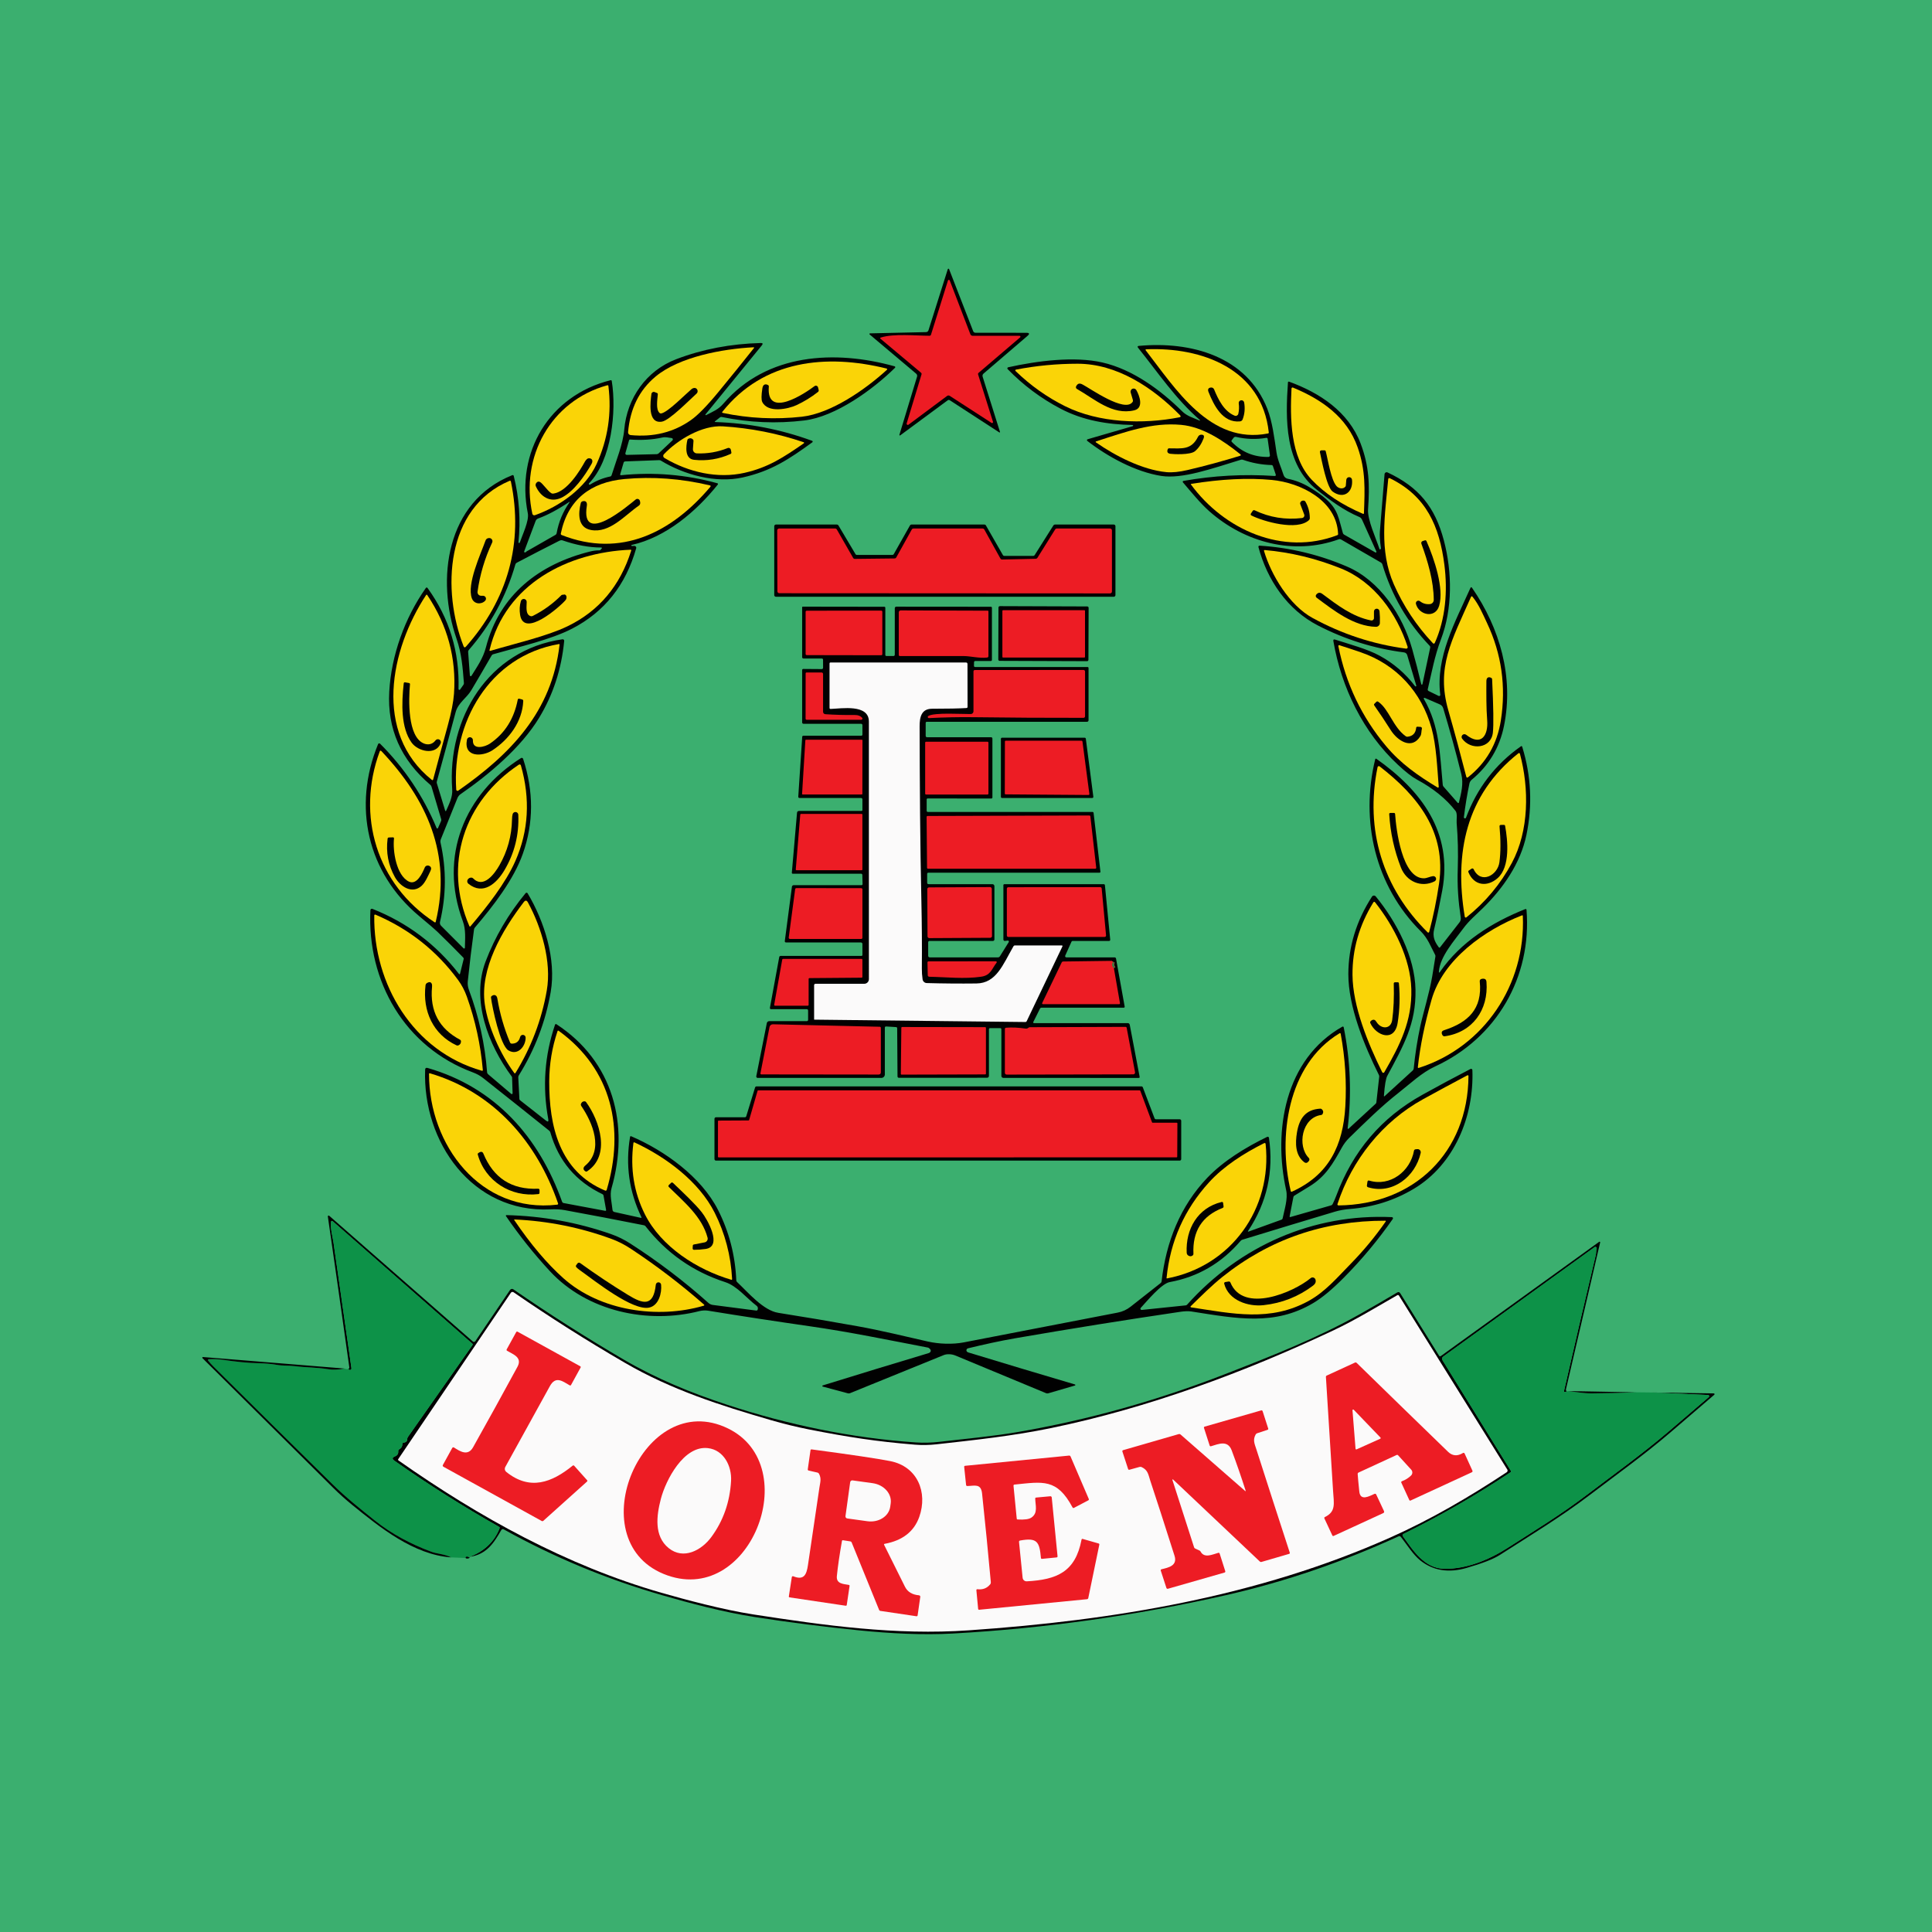 <svg width="100" height="100" viewBox="0 0 100 100" fill="none" xmlns="http://www.w3.org/2000/svg">
<rect width="100" height="100" fill="#3BAF6F"/>
<g clip-path="url(#clip0_79_4253)">
<path d="M50.911 19.334C50.858 19.38 50.842 19.436 50.863 19.502L51.759 22.355C51.76 22.359 51.76 22.364 51.759 22.369C51.757 22.373 51.755 22.377 51.751 22.38C51.747 22.383 51.743 22.385 51.738 22.385C51.733 22.385 51.729 22.384 51.725 22.382L49.159 20.716C49.144 20.706 49.125 20.701 49.106 20.701C49.087 20.702 49.069 20.708 49.053 20.719L46.594 22.535C46.589 22.539 46.584 22.541 46.578 22.541C46.573 22.541 46.567 22.539 46.563 22.536C46.558 22.533 46.555 22.528 46.553 22.523C46.551 22.517 46.551 22.512 46.553 22.506L47.467 19.494C47.475 19.467 47.475 19.438 47.467 19.412C47.459 19.385 47.443 19.361 47.422 19.343L45.013 17.312C45.008 17.308 45.004 17.302 45.002 17.296C45 17.29 45.001 17.283 45.003 17.277C45.005 17.271 45.009 17.265 45.014 17.261C45.019 17.258 45.026 17.255 45.032 17.255L47.933 17.19C47.961 17.19 47.988 17.18 48.01 17.164C48.032 17.147 48.049 17.124 48.057 17.098L49.058 13.931C49.06 13.925 49.065 13.919 49.071 13.914C49.076 13.91 49.083 13.908 49.091 13.907C49.098 13.907 49.105 13.909 49.111 13.913C49.117 13.917 49.122 13.923 49.124 13.93L50.371 17.142C50.38 17.166 50.396 17.186 50.417 17.201C50.439 17.215 50.464 17.223 50.49 17.223L53.12 17.226C53.287 17.226 53.307 17.28 53.18 17.388L50.911 19.334Z" fill="#010101"/>
<path d="M48.188 17.324L49.067 14.517C49.07 14.508 49.076 14.5 49.084 14.494C49.092 14.488 49.101 14.485 49.111 14.484C49.121 14.484 49.131 14.486 49.139 14.492C49.147 14.497 49.154 14.505 49.157 14.514L50.224 17.296C50.233 17.322 50.251 17.343 50.273 17.359C50.295 17.374 50.321 17.382 50.347 17.382H52.772C52.781 17.382 52.791 17.384 52.798 17.39C52.806 17.395 52.812 17.403 52.816 17.412C52.819 17.42 52.819 17.43 52.817 17.439C52.814 17.448 52.809 17.456 52.802 17.462L50.654 19.296C50.625 19.321 50.616 19.351 50.628 19.388L51.397 21.834C51.4 21.844 51.4 21.854 51.397 21.863C51.394 21.873 51.388 21.881 51.38 21.888C51.371 21.894 51.362 21.897 51.352 21.897C51.342 21.898 51.331 21.895 51.323 21.89L49.158 20.489C49.138 20.476 49.113 20.469 49.088 20.47C49.064 20.471 49.04 20.48 49.02 20.494L47.024 21.982C47.014 21.99 47.001 21.994 46.988 21.995C46.975 21.995 46.963 21.991 46.952 21.984C46.942 21.976 46.934 21.966 46.93 21.954C46.925 21.942 46.925 21.929 46.929 21.916L47.697 19.382C47.708 19.345 47.699 19.315 47.67 19.29L45.58 17.538C45.544 17.507 45.548 17.484 45.593 17.47C46.255 17.259 47.399 17.377 48.113 17.379C48.13 17.379 48.146 17.374 48.16 17.364C48.173 17.354 48.183 17.34 48.188 17.324Z" fill="#ED1C24"/>
<path d="M23.81 50.404L24 49.639C24.003 49.626 24.003 49.612 24 49.6C23.997 49.587 23.99 49.576 23.981 49.566C23.538 49.109 23.088 48.66 22.631 48.219C22.517 48.109 22.208 47.843 21.703 47.422C18.995 45.163 18.247 41.728 19.57 38.515C19.574 38.506 19.58 38.497 19.588 38.49C19.596 38.484 19.606 38.479 19.616 38.477C19.627 38.475 19.637 38.476 19.647 38.479C19.657 38.482 19.666 38.487 19.674 38.495C20.936 39.758 21.911 41.212 22.599 42.859C22.602 42.866 22.607 42.872 22.613 42.876C22.619 42.88 22.627 42.883 22.634 42.883C22.642 42.883 22.649 42.88 22.656 42.876C22.662 42.872 22.667 42.866 22.671 42.859L22.827 42.502C22.842 42.468 22.845 42.434 22.834 42.398L22.334 40.714C22.325 40.68 22.306 40.652 22.279 40.628C20.75 39.331 20.04 37.722 20.148 35.801C20.253 33.925 20.946 31.991 22.036 30.442C22.069 30.395 22.102 30.395 22.135 30.442C23.256 31.994 23.788 33.734 23.733 35.663C23.732 35.672 23.735 35.682 23.741 35.69C23.746 35.697 23.754 35.703 23.763 35.706C23.772 35.709 23.782 35.709 23.791 35.706C23.8 35.703 23.808 35.698 23.814 35.69L23.986 35.446C24.006 35.419 24.015 35.388 24.012 35.355C23.95 34.567 23.896 33.829 23.63 33.06C22.564 29.988 23.077 25.973 26.507 24.598C26.553 24.579 26.582 24.594 26.593 24.642C26.874 25.771 26.954 26.913 26.835 28.068C26.834 28.077 26.836 28.086 26.842 28.093C26.847 28.1 26.855 28.105 26.863 28.107C26.872 28.109 26.881 28.108 26.888 28.103C26.896 28.099 26.901 28.092 26.904 28.083C27.033 27.697 27.398 26.953 27.319 26.565C26.687 23.405 28.43 20.475 31.599 19.681C31.637 19.671 31.659 19.686 31.665 19.724C31.919 21.286 31.656 23.82 30.491 25.013C30.485 25.019 30.481 25.025 30.479 25.032C30.477 25.04 30.477 25.047 30.479 25.055C30.48 25.062 30.484 25.069 30.489 25.075C30.494 25.081 30.5 25.085 30.507 25.087C30.518 25.092 30.534 25.087 30.555 25.075C30.874 24.876 31.219 24.738 31.589 24.662C31.622 24.655 31.643 24.635 31.654 24.603C31.886 23.848 32.242 23.016 32.311 22.233C32.454 20.611 33.45 19.183 35.007 18.59C36.364 18.073 37.82 17.795 39.375 17.754C39.481 17.752 39.501 17.791 39.434 17.874L36.516 21.45C36.513 21.455 36.511 21.46 36.511 21.466C36.511 21.471 36.513 21.477 36.517 21.481C36.52 21.486 36.525 21.489 36.531 21.49C36.536 21.491 36.542 21.49 36.547 21.487C36.898 21.305 37.176 21.203 37.445 20.889C39.693 18.28 43.218 18.101 46.306 18.961C46.313 18.963 46.321 18.967 46.326 18.973C46.332 18.979 46.336 18.986 46.338 18.993C46.34 19.001 46.34 19.009 46.337 19.017C46.335 19.025 46.331 19.032 46.325 19.037C45.188 20.159 43.253 21.566 41.632 21.763C40.204 21.936 38.781 21.877 37.362 21.584C37.323 21.576 37.288 21.584 37.258 21.609L37.018 21.799C36.981 21.828 36.986 21.844 37.033 21.845C38.754 21.902 40.422 22.226 42.035 22.816C42.043 22.818 42.05 22.823 42.055 22.829C42.06 22.835 42.063 22.843 42.064 22.851C42.065 22.859 42.064 22.867 42.061 22.874C42.058 22.882 42.053 22.888 42.047 22.893C40.838 23.77 39.921 24.383 38.443 24.713C37.041 25.026 35.407 24.575 34.203 23.839C34.177 23.823 34.148 23.816 34.117 23.817L32.363 23.883C32.317 23.884 32.288 23.907 32.276 23.952L32.104 24.539C32.092 24.581 32.108 24.601 32.152 24.597C33.84 24.425 35.502 24.564 37.136 25.015C37.142 25.017 37.148 25.02 37.152 25.024C37.157 25.029 37.16 25.034 37.162 25.041C37.164 25.047 37.165 25.053 37.163 25.06C37.162 25.066 37.16 25.072 37.156 25.077C36.043 26.468 34.473 27.81 32.695 28.207C32.689 28.209 32.684 28.213 32.68 28.218C32.677 28.224 32.675 28.23 32.676 28.236C32.677 28.243 32.68 28.249 32.685 28.253C32.69 28.257 32.696 28.26 32.703 28.26L32.831 28.256C32.847 28.255 32.862 28.258 32.876 28.265C32.89 28.271 32.903 28.281 32.912 28.293C32.922 28.305 32.928 28.319 32.931 28.334C32.934 28.35 32.934 28.365 32.929 28.38C32.388 30.287 31.286 31.671 29.622 32.534C28.513 33.111 26.87 33.478 25.526 33.864C25.492 33.874 25.466 33.894 25.448 33.925C25.1 34.53 24.749 35.13 24.395 35.726C24.149 36.138 23.714 36.373 23.583 36.865C23.265 38.063 22.94 39.258 22.61 40.45C22.602 40.48 22.602 40.511 22.611 40.541L23.044 41.965C23.046 41.97 23.049 41.974 23.053 41.977C23.057 41.98 23.062 41.981 23.067 41.982C23.072 41.982 23.077 41.981 23.081 41.978C23.086 41.975 23.089 41.972 23.091 41.967C23.247 41.608 23.436 41.262 23.406 40.851C23.142 37.182 25.269 33.638 29.114 33.089C29.126 33.087 29.137 33.088 29.149 33.092C29.16 33.095 29.171 33.101 29.179 33.109C29.188 33.118 29.195 33.128 29.199 33.139C29.203 33.15 29.205 33.162 29.203 33.173C29.062 34.635 28.628 35.963 27.902 37.158C26.973 38.69 25.314 40.087 23.841 41.104C23.768 41.154 23.711 41.225 23.677 41.308L22.818 43.438C22.794 43.496 22.789 43.56 22.803 43.621C23.108 44.988 23.099 46.353 22.774 47.715C22.765 47.751 22.766 47.789 22.776 47.825C22.786 47.861 22.805 47.893 22.831 47.919L23.994 49.085C23.999 49.09 24.006 49.094 24.014 49.096C24.022 49.098 24.03 49.097 24.038 49.094C24.045 49.091 24.051 49.086 24.056 49.079C24.06 49.073 24.063 49.065 24.063 49.057C24.071 48.591 24.122 48.124 23.952 47.67C22.708 44.324 24.034 41.097 26.967 39.237C26.976 39.231 26.987 39.227 26.998 39.226C27.009 39.225 27.02 39.226 27.031 39.23C27.042 39.234 27.051 39.24 27.059 39.248C27.067 39.256 27.073 39.266 27.076 39.276C27.627 40.962 27.623 42.599 27.063 44.187C26.587 45.533 25.535 46.892 24.576 48.015C24.554 48.041 24.541 48.072 24.536 48.106C24.413 49.002 24.305 49.899 24.212 50.795C24.197 50.944 24.217 51.092 24.272 51.238C24.786 52.614 25.099 54.034 25.212 55.498C25.215 55.54 25.233 55.575 25.264 55.602L26.463 56.621C26.47 56.626 26.477 56.63 26.485 56.631C26.493 56.632 26.501 56.63 26.508 56.627C26.516 56.623 26.522 56.618 26.526 56.611C26.53 56.604 26.532 56.596 26.532 56.588L26.506 55.77C26.505 55.752 26.499 55.734 26.487 55.72C25.257 54.064 24.381 51.751 25.135 49.765C25.619 48.493 26.309 47.314 27.206 46.229C27.212 46.221 27.221 46.215 27.23 46.211C27.239 46.207 27.249 46.205 27.259 46.206C27.27 46.206 27.279 46.21 27.288 46.215C27.297 46.22 27.304 46.228 27.309 46.236C28.174 47.684 28.798 49.651 28.504 51.346C28.237 52.887 27.686 54.327 26.852 55.665C26.833 55.696 26.824 55.73 26.826 55.767L26.884 56.883C26.886 56.91 26.897 56.932 26.918 56.949L28.255 57.999C28.361 58.083 28.402 58.058 28.378 57.925C28.07 56.261 28.187 54.632 28.729 53.036C28.732 53.03 28.735 53.023 28.741 53.018C28.746 53.013 28.752 53.009 28.759 53.007C28.765 53.004 28.773 53.004 28.779 53.004C28.787 53.005 28.793 53.008 28.799 53.012C31.74 54.932 32.596 58.207 31.653 61.501C31.549 61.865 31.67 62.259 31.703 62.623C31.705 62.649 31.716 62.674 31.733 62.693C31.75 62.713 31.773 62.727 31.799 62.732L33.165 63.035C33.203 63.044 33.214 63.031 33.197 62.994C32.562 61.675 32.367 60.29 32.613 58.84C32.614 58.834 32.616 58.829 32.62 58.824C32.623 58.819 32.628 58.815 32.633 58.812C32.638 58.81 32.644 58.808 32.65 58.808C32.656 58.808 32.662 58.809 32.667 58.811C34.397 59.554 36.294 60.911 37.164 62.624C37.739 63.757 38.054 64.973 38.11 66.272C38.112 66.306 38.126 66.335 38.152 66.359C38.719 66.89 39.501 67.829 40.285 67.952C41.658 68.169 43.027 68.4 44.395 68.647C45.587 68.861 46.813 69.162 48.019 69.436C48.595 69.567 49.3 69.593 49.877 69.483C52.533 68.971 55.189 68.458 57.844 67.942C58.095 67.894 58.32 67.792 58.519 67.635C59.039 67.227 59.559 66.818 60.077 66.409C60.105 66.387 60.121 66.358 60.124 66.322C60.355 64.287 61.086 62.428 62.497 60.954C63.332 60.083 64.478 59.384 65.591 58.843C65.6 58.839 65.61 58.837 65.62 58.837C65.629 58.837 65.639 58.84 65.648 58.845C65.657 58.849 65.664 58.856 65.67 58.864C65.676 58.873 65.679 58.882 65.681 58.892C65.933 60.642 65.576 62.245 64.608 63.702C64.579 63.746 64.589 63.759 64.639 63.741L66.325 63.132C66.361 63.12 66.383 63.095 66.39 63.058C66.479 62.618 66.67 62.051 66.572 61.608C65.892 58.526 66.492 54.834 69.48 53.14C69.487 53.136 69.494 53.134 69.501 53.133C69.509 53.133 69.516 53.134 69.523 53.138C69.53 53.141 69.536 53.145 69.541 53.151C69.546 53.157 69.549 53.164 69.55 53.172C69.897 54.903 69.965 56.645 69.754 58.399C69.754 58.405 69.755 58.41 69.757 58.415C69.76 58.42 69.764 58.424 69.769 58.427C69.774 58.429 69.78 58.43 69.786 58.43C69.791 58.429 69.797 58.426 69.801 58.423L71.206 57.128C71.226 57.111 71.238 57.087 71.24 57.061L71.388 55.731C71.392 55.699 71.386 55.668 71.371 55.639C70.614 54.12 69.786 52.103 69.79 50.412C69.795 48.998 70.202 47.664 71.013 46.41C71.023 46.394 71.037 46.38 71.053 46.371C71.07 46.361 71.089 46.355 71.108 46.355C71.127 46.353 71.146 46.357 71.164 46.365C71.182 46.373 71.197 46.384 71.209 46.399C72.284 47.713 73.234 49.519 73.266 51.229C73.299 52.987 72.645 54.124 71.805 55.686C71.73 55.825 71.672 56.167 71.632 56.714C71.629 56.754 71.642 56.76 71.672 56.733L73.123 55.408C73.151 55.382 73.169 55.348 73.173 55.31C73.246 54.566 73.361 53.834 73.515 53.113C73.657 52.456 73.984 51.402 74.131 50.54C74.189 50.198 74.244 49.856 74.296 49.513C74.302 49.478 74.296 49.446 74.279 49.416C74.055 48.99 73.897 48.56 73.547 48.213C71.175 45.855 70.401 42.487 71.181 39.297C71.182 39.291 71.185 39.285 71.189 39.28C71.194 39.276 71.199 39.272 71.205 39.27C71.211 39.267 71.217 39.267 71.224 39.267C71.23 39.268 71.236 39.271 71.241 39.274C73.552 40.907 75.213 43.074 74.649 46.1C74.505 46.871 74.366 47.537 74.231 48.099C74.14 48.478 74.255 48.739 74.468 49.027C74.492 49.059 74.517 49.06 74.541 49.028L75.543 47.742C75.57 47.707 75.59 47.668 75.601 47.625C75.612 47.583 75.614 47.539 75.608 47.495C75.481 46.627 75.421 45.891 75.454 44.934C75.48 44.154 75.461 43.374 75.396 42.594C75.383 42.44 75.444 42.11 75.341 41.976C74.855 41.349 74.187 40.807 73.337 40.349C73.082 40.212 72.755 39.955 72.353 39.581C70.565 37.914 69.43 35.597 69.015 33.183C69.002 33.107 69.032 33.081 69.105 33.105C69.869 33.353 70.764 33.588 71.409 33.939C72.129 34.33 72.742 34.856 73.248 35.519C73.253 35.524 73.26 35.528 73.267 35.53C73.275 35.531 73.282 35.53 73.289 35.526C73.296 35.523 73.301 35.517 73.305 35.511C73.308 35.504 73.309 35.496 73.307 35.489L72.839 33.915C72.813 33.828 72.755 33.778 72.665 33.767C71.109 33.566 69.626 33.102 68.217 32.375C66.633 31.559 65.593 30.025 65.136 28.314C65.134 28.306 65.134 28.296 65.136 28.288C65.138 28.279 65.142 28.27 65.147 28.264C65.153 28.257 65.161 28.251 65.169 28.248C65.177 28.244 65.186 28.242 65.195 28.243C66.755 28.341 68.262 28.701 69.715 29.323C71.415 30.051 72.597 31.835 73.094 33.592C73.263 34.192 73.42 34.8 73.565 35.416C73.567 35.422 73.571 35.428 73.576 35.432C73.582 35.436 73.588 35.438 73.595 35.438C73.602 35.438 73.609 35.435 73.614 35.431C73.619 35.427 73.623 35.421 73.625 35.414L74.028 33.518C74.035 33.484 74.027 33.455 74.003 33.43C72.847 32.221 72.029 30.814 71.551 29.21C71.538 29.169 71.514 29.138 71.478 29.118L69.41 27.922C69.393 27.913 69.374 27.907 69.355 27.905C69.335 27.904 69.316 27.906 69.297 27.913C66.952 28.763 64.417 28.076 62.592 26.461C62.125 26.048 61.665 25.477 61.227 24.965C61.222 24.959 61.218 24.952 61.217 24.944C61.215 24.937 61.216 24.929 61.218 24.921C61.221 24.914 61.226 24.907 61.232 24.902C61.238 24.897 61.245 24.893 61.253 24.892C62.812 24.617 64.384 24.531 65.968 24.636C66.029 24.64 66.049 24.613 66.029 24.554L65.885 24.123C65.88 24.108 65.871 24.095 65.858 24.086C65.845 24.076 65.83 24.071 65.814 24.071C65.307 24.057 64.812 23.966 64.33 23.797C64.298 23.786 64.265 23.785 64.232 23.795C62.709 24.262 61.19 24.802 60.109 24.634C58.777 24.427 57.332 23.64 56.277 22.82C56.27 22.814 56.265 22.807 56.262 22.799C56.259 22.791 56.258 22.782 56.26 22.774C56.261 22.765 56.265 22.758 56.271 22.751C56.277 22.745 56.284 22.74 56.292 22.737L58.629 22.058C58.636 22.056 58.643 22.051 58.647 22.045C58.651 22.039 58.653 22.031 58.652 22.024C58.651 22.016 58.647 22.009 58.642 22.004C58.636 21.999 58.629 21.997 58.621 21.997C57.318 21.971 56.056 21.765 54.892 21.152C53.872 20.616 52.96 19.933 52.155 19.104C52.148 19.097 52.143 19.088 52.141 19.079C52.139 19.069 52.139 19.059 52.142 19.05C52.145 19.04 52.15 19.032 52.157 19.025C52.164 19.018 52.173 19.014 52.183 19.011C53.695 18.675 55.602 18.431 57.056 18.761C58.631 19.12 60.076 20.189 61.186 21.287C61.45 21.548 61.76 21.62 62.085 21.768C62.089 21.77 62.094 21.77 62.098 21.768C62.102 21.767 62.106 21.765 62.108 21.761C62.111 21.757 62.112 21.753 62.111 21.749C62.11 21.744 62.108 21.741 62.105 21.738C60.876 20.684 59.914 19.253 58.911 18.006C58.861 17.944 58.875 17.91 58.954 17.903C61.636 17.656 64.523 18.436 65.594 21.154C65.856 21.818 65.958 22.664 66.071 23.417C66.132 23.826 66.313 24.189 66.436 24.584C66.451 24.634 66.48 24.679 66.519 24.714C66.558 24.748 66.606 24.772 66.657 24.782C67.048 24.86 67.415 25.002 67.759 25.208C68.123 25.426 68.419 25.637 68.648 25.841C69.262 26.39 69.282 26.818 69.507 27.592C69.516 27.625 69.538 27.652 69.568 27.67L71.189 28.594C71.196 28.598 71.204 28.599 71.211 28.599C71.219 28.598 71.227 28.595 71.233 28.589C71.238 28.584 71.242 28.577 71.244 28.569C71.246 28.561 71.245 28.553 71.241 28.546L70.494 26.889C70.467 26.831 70.42 26.786 70.362 26.761C69.54 26.413 68.878 25.915 68.177 25.365C66.482 24.037 66.533 21.688 66.664 19.792C66.664 19.785 66.666 19.779 66.669 19.773C66.673 19.767 66.677 19.762 66.683 19.759C66.689 19.755 66.695 19.753 66.702 19.752C66.708 19.751 66.715 19.752 66.721 19.754C68.291 20.326 69.798 21.301 70.426 22.958C70.871 24.135 70.9 25.095 70.81 26.359C70.772 26.91 71.222 27.858 71.399 28.409C71.409 28.442 71.428 28.447 71.455 28.426C71.461 28.42 71.467 28.413 71.472 28.403C71.477 28.393 71.478 28.382 71.477 28.369C71.424 28 71.405 27.714 71.422 27.511C71.503 26.492 71.584 25.502 71.664 24.542C71.666 24.525 71.671 24.508 71.681 24.493C71.69 24.479 71.703 24.466 71.718 24.458C71.733 24.449 71.75 24.444 71.768 24.443C71.785 24.442 71.803 24.446 71.819 24.453C73.434 25.21 74.277 26.239 74.735 27.975C75.166 29.61 75.19 31.5 74.581 33.1C74.257 33.951 74.104 34.81 73.901 35.675C73.897 35.693 73.899 35.712 73.907 35.729C73.915 35.745 73.928 35.759 73.944 35.767L74.467 36.022C74.476 36.026 74.487 36.028 74.497 36.027C74.507 36.026 74.517 36.023 74.525 36.017C74.533 36.011 74.54 36.003 74.544 35.993C74.548 35.984 74.549 35.974 74.548 35.964C74.304 34.014 75.316 32.204 76.107 30.437C76.132 30.382 76.161 30.379 76.195 30.428C77.634 32.513 78.358 35.043 77.848 37.567C77.619 38.697 77.062 39.628 76.176 40.359C76.115 40.41 76.076 40.475 76.058 40.555C75.942 41.101 75.846 41.681 75.77 42.296C75.768 42.31 75.772 42.324 75.78 42.335C75.788 42.347 75.8 42.355 75.814 42.358C75.827 42.362 75.841 42.36 75.854 42.353C75.866 42.347 75.876 42.336 75.881 42.323C76.45 40.797 77.395 39.566 78.717 38.632C78.753 38.606 78.778 38.615 78.791 38.657C79.255 40.167 79.326 41.688 79.007 43.218C78.699 44.691 77.806 45.972 76.745 47.012C76.392 47.356 76.025 47.663 75.737 48.059C75.282 48.681 74.537 49.501 74.478 50.282C74.472 50.358 74.491 50.364 74.535 50.302C75.616 48.743 77.228 47.742 78.952 47.053C78.958 47.05 78.965 47.05 78.972 47.05C78.979 47.051 78.985 47.053 78.991 47.056C78.997 47.06 79.002 47.065 79.005 47.071C79.009 47.077 79.011 47.083 79.012 47.09C79.292 50.576 77.463 53.733 74.273 55.203C73.59 55.518 72.993 56.09 72.404 56.552C71.478 57.278 70.672 58.08 69.84 58.891C69.685 59.041 69.552 59.218 69.44 59.422C68.994 60.23 68.613 60.888 67.801 61.393C67.534 61.559 67.266 61.723 66.997 61.886C66.969 61.903 66.951 61.928 66.945 61.961L66.752 62.952C66.746 62.99 66.76 63.003 66.797 62.992L68.9 62.389C68.935 62.379 68.96 62.357 68.976 62.325C69.047 62.181 69.11 62.038 69.163 61.895C70.023 59.586 71.486 57.851 73.628 56.663C74.45 56.207 75.278 55.762 76.112 55.33C76.122 55.325 76.133 55.322 76.144 55.322C76.156 55.323 76.167 55.326 76.177 55.331C76.186 55.337 76.195 55.345 76.2 55.355C76.206 55.364 76.21 55.375 76.21 55.387C76.3 57.784 75.277 60.275 73.184 61.529C72.18 62.13 71.083 62.479 69.891 62.575C69.594 62.599 69.332 62.645 69.105 62.713C67.501 63.193 65.9 63.678 64.299 64.169C64.267 64.179 64.239 64.198 64.218 64.222C63.225 65.382 62.001 66.095 60.543 66.361C60.109 66.441 59.359 67.357 59.046 67.695C59.037 67.704 59.031 67.716 59.029 67.729C59.027 67.742 59.029 67.755 59.035 67.767C59.041 67.779 59.05 67.788 59.062 67.794C59.073 67.801 59.087 67.803 59.099 67.802L61.371 67.566C61.399 67.563 61.425 67.55 61.444 67.529C64.185 64.469 67.991 62.812 72.045 62.999C72.055 63 72.066 63.003 72.075 63.008C72.084 63.014 72.091 63.022 72.096 63.032C72.101 63.041 72.103 63.052 72.102 63.063C72.101 63.073 72.097 63.084 72.091 63.092C71.333 64.179 70.488 65.192 69.556 66.132C68.959 66.736 68.432 67.174 67.975 67.445C65.969 68.638 64.028 68.252 61.659 67.881C61.504 67.856 61.271 67.872 61.111 67.896C58.262 68.317 55.417 68.772 52.578 69.263C51.719 69.412 50.919 69.592 50.099 69.79C50.084 69.794 50.07 69.801 50.058 69.811C50.046 69.821 50.036 69.833 50.03 69.847C50.024 69.861 50.021 69.877 50.021 69.892C50.022 69.908 50.026 69.923 50.033 69.937C50.049 69.968 50.08 69.99 50.123 70.003C51.948 70.56 53.786 71.112 55.639 71.659C55.645 71.66 55.65 71.664 55.654 71.669C55.658 71.674 55.66 71.68 55.66 71.687C55.66 71.693 55.658 71.699 55.654 71.704C55.65 71.709 55.645 71.713 55.639 71.714L54.251 72.119C54.216 72.128 54.18 72.126 54.147 72.112C52.579 71.46 51.012 70.809 49.447 70.16C49.267 70.086 49.021 70.067 48.842 70.141C47.227 70.801 45.611 71.458 43.994 72.112C43.961 72.126 43.925 72.128 43.891 72.119L42.586 71.769C42.579 71.767 42.574 71.764 42.569 71.758C42.565 71.753 42.563 71.746 42.562 71.74C42.562 71.733 42.565 71.726 42.569 71.721C42.573 71.715 42.578 71.711 42.585 71.709C44.41 71.143 46.235 70.586 48.062 70.038C48.106 70.025 48.137 70.004 48.155 69.977C48.2 69.909 48.172 69.839 48.073 69.769C48.062 69.76 48.048 69.755 48.034 69.752C45.987 69.361 43.964 68.939 41.916 68.647C40.154 68.394 38.396 68.125 36.64 67.839C36.524 67.82 36.344 67.826 36.207 67.861C33.525 68.549 30.392 67.877 28.468 65.801C27.635 64.902 26.875 63.949 26.188 62.943C26.185 62.938 26.183 62.932 26.183 62.927C26.182 62.921 26.184 62.915 26.187 62.91C26.189 62.905 26.194 62.901 26.198 62.898C26.203 62.895 26.209 62.894 26.215 62.894C28.077 62.939 29.884 63.267 31.634 63.879C31.974 63.998 32.305 64.16 32.626 64.367C34.062 65.291 35.409 66.314 36.667 67.438C36.731 67.496 36.812 67.533 36.899 67.544L39.146 67.835C39.16 67.837 39.175 67.833 39.187 67.826C39.199 67.818 39.209 67.806 39.214 67.793C39.245 67.706 39.227 67.637 39.159 67.585C38.65 67.202 38.154 66.563 37.541 66.364C35.871 65.823 34.496 64.859 33.414 63.472C33.393 63.444 33.365 63.427 33.332 63.42C31.969 63.148 30.603 62.888 29.233 62.637C29.013 62.597 28.763 62.583 28.482 62.597C24.438 62.789 21.866 59.096 22.005 55.368C22.009 55.284 22.051 55.254 22.131 55.277C25.632 56.284 27.894 58.852 29.094 62.202C29.101 62.22 29.111 62.235 29.125 62.247C29.14 62.259 29.157 62.267 29.175 62.27L31.317 62.671C31.36 62.679 31.378 62.661 31.37 62.618L31.238 61.88C31.236 61.866 31.23 61.852 31.221 61.841C31.212 61.829 31.201 61.82 31.188 61.813C29.807 61.153 28.907 60.088 28.487 58.617C28.477 58.58 28.456 58.547 28.426 58.523C27.285 57.609 26.145 56.7 25.003 55.797C24.852 55.678 24.676 55.581 24.475 55.506C20.958 54.204 18.994 50.8 19.173 47.108C19.173 47.096 19.177 47.084 19.183 47.074C19.189 47.064 19.197 47.055 19.207 47.049C19.217 47.042 19.228 47.038 19.24 47.037C19.252 47.036 19.264 47.038 19.275 47.042C21.08 47.757 22.575 48.881 23.759 50.414C23.762 50.419 23.766 50.422 23.771 50.424C23.777 50.426 23.782 50.426 23.788 50.425C23.793 50.424 23.798 50.422 23.802 50.418C23.806 50.414 23.809 50.409 23.81 50.404ZM32.607 22.75C32.596 22.749 32.586 22.752 32.578 22.758C32.57 22.764 32.564 22.773 32.561 22.783L32.37 23.458C32.368 23.468 32.367 23.479 32.369 23.49C32.371 23.5 32.376 23.51 32.382 23.519C32.389 23.527 32.398 23.534 32.407 23.538C32.417 23.543 32.428 23.545 32.439 23.545L33.992 23.508C34.029 23.507 34.062 23.494 34.091 23.467L34.804 22.795C34.814 22.786 34.821 22.774 34.824 22.761C34.827 22.748 34.827 22.735 34.823 22.722C34.818 22.709 34.811 22.698 34.8 22.69C34.79 22.681 34.777 22.676 34.764 22.674C34.581 22.653 34.46 22.606 34.28 22.646C33.767 22.76 33.21 22.794 32.607 22.75ZM63.85 22.661L63.758 22.781C63.731 22.815 63.733 22.848 63.764 22.879C64.281 23.407 64.912 23.665 65.656 23.651C65.667 23.651 65.678 23.648 65.688 23.644C65.698 23.639 65.707 23.632 65.714 23.624C65.721 23.616 65.726 23.606 65.729 23.596C65.732 23.585 65.733 23.574 65.731 23.563L65.612 22.71C65.611 22.703 65.608 22.696 65.605 22.689C65.601 22.683 65.596 22.677 65.59 22.673C65.583 22.668 65.576 22.665 65.569 22.664C65.562 22.662 65.554 22.662 65.547 22.663C65.022 22.752 64.5 22.736 63.981 22.615C63.928 22.602 63.884 22.618 63.85 22.661ZM27.256 28.541L28.749 27.686C28.765 27.677 28.778 27.665 28.789 27.65C28.8 27.635 28.807 27.618 28.811 27.6C28.916 27.015 29.139 26.481 29.48 25.996C29.481 25.994 29.482 25.991 29.482 25.988C29.482 25.985 29.48 25.983 29.479 25.981C29.477 25.979 29.474 25.977 29.471 25.977C29.469 25.977 29.466 25.977 29.463 25.979C28.87 26.379 28.335 26.664 27.859 26.835C27.792 26.859 27.746 26.904 27.722 26.97L27.131 28.543C27.128 28.549 27.128 28.555 27.128 28.562C27.129 28.568 27.132 28.574 27.135 28.579C27.139 28.584 27.144 28.588 27.15 28.59C27.155 28.593 27.162 28.594 27.168 28.594C27.204 28.592 27.229 28.578 27.244 28.553C27.247 28.548 27.251 28.544 27.256 28.541ZM31.122 28.339C30.479 28.339 29.813 28.211 29.112 27.968C29.065 27.952 29.005 27.962 28.932 27.999C28.204 28.367 27.475 28.744 26.746 29.128C26.729 29.137 26.714 29.149 26.702 29.164C26.69 29.179 26.681 29.196 26.676 29.215C26.199 30.871 25.395 32.347 24.264 33.645C24.239 33.674 24.228 33.707 24.231 33.744L24.321 34.959C24.321 34.968 24.325 34.977 24.331 34.985C24.337 34.992 24.345 34.997 24.354 35C24.363 35.002 24.373 35.001 24.382 34.998C24.391 34.994 24.398 34.987 24.403 34.979C24.696 34.508 25.005 34.072 25.149 33.515C25.851 30.782 27.912 29.195 30.564 28.541C30.714 28.504 30.866 28.486 31.02 28.486C31.062 28.487 31.091 28.468 31.106 28.428C31.11 28.415 31.12 28.406 31.134 28.401C31.141 28.398 31.147 28.393 31.151 28.387C31.154 28.38 31.156 28.372 31.154 28.365C31.153 28.357 31.149 28.351 31.143 28.346C31.137 28.341 31.129 28.339 31.122 28.339ZM74.527 36.461L73.744 36.122C73.737 36.118 73.729 36.117 73.722 36.119C73.714 36.12 73.707 36.124 73.702 36.13C73.696 36.136 73.693 36.143 73.692 36.151C73.692 36.159 73.694 36.167 73.698 36.173C74.524 37.605 74.521 39 74.677 40.625C74.681 40.659 74.694 40.689 74.716 40.715L75.452 41.556C75.456 41.56 75.462 41.564 75.468 41.566C75.474 41.568 75.48 41.568 75.487 41.566C75.493 41.565 75.499 41.561 75.503 41.557C75.508 41.552 75.511 41.546 75.513 41.54C75.629 41.06 75.761 40.571 75.638 40.072C75.35 38.913 75.037 37.774 74.699 36.654C74.686 36.611 74.664 36.572 74.635 36.539C74.605 36.505 74.568 36.479 74.527 36.461Z" fill="#010101"/>
<path d="M32.638 22.52C32.6 22.516 32.566 22.498 32.541 22.469C32.517 22.44 32.506 22.402 32.509 22.365C32.614 21.151 33.089 20.192 33.933 19.49C35.157 18.471 37.399 18.058 38.991 17.976C39.036 17.973 39.044 17.989 39.017 18.024C38.414 18.784 37.805 19.537 37.19 20.284C36.59 21.013 36.111 21.502 35.753 21.751C34.857 22.379 33.819 22.635 32.638 22.52Z" fill="#FAD407"/>
<path d="M59.32 18.08C62.201 17.954 65.315 19.092 65.672 22.381C65.675 22.413 65.661 22.432 65.63 22.437C62.625 23.023 60.837 20.105 59.298 18.127C59.295 18.122 59.293 18.117 59.293 18.112C59.292 18.107 59.293 18.102 59.295 18.097C59.297 18.092 59.301 18.088 59.305 18.085C59.31 18.082 59.315 18.08 59.32 18.08Z" fill="#FAD407"/>
<path d="M37.393 21.31C39.526 18.631 42.779 18.304 45.891 19.076C45.898 19.078 45.904 19.081 45.908 19.086C45.913 19.091 45.917 19.097 45.918 19.104C45.92 19.11 45.92 19.117 45.918 19.124C45.916 19.13 45.912 19.136 45.907 19.14C44.8 20.154 43.016 21.4 41.508 21.569C40.138 21.722 38.774 21.657 37.415 21.374C37.373 21.365 37.365 21.344 37.393 21.31Z" fill="#FAD407"/>
<path d="M61.073 21.488C61.132 21.547 61.12 21.585 61.038 21.601C59.157 21.97 56.88 21.897 55.128 21.025C54.194 20.561 53.339 19.953 52.563 19.202C52.558 19.197 52.554 19.19 52.552 19.183C52.55 19.175 52.55 19.168 52.553 19.16C52.555 19.153 52.559 19.147 52.565 19.142C52.57 19.137 52.577 19.133 52.585 19.132C53.629 18.929 54.692 18.827 55.775 18.827C57.804 18.825 59.666 20.054 61.073 21.488Z" fill="#FAD407"/>
<path d="M55.701 19.994C55.784 19.839 55.879 19.821 56.036 19.903C56.429 20.108 58.225 21.382 58.622 20.805C58.632 20.791 58.638 20.775 58.641 20.758C58.644 20.741 58.643 20.724 58.639 20.708L58.524 20.317C58.513 20.279 58.515 20.239 58.532 20.203C58.548 20.167 58.578 20.139 58.614 20.123C58.65 20.108 58.691 20.106 58.728 20.118C58.765 20.131 58.797 20.157 58.816 20.191C58.968 20.45 59.223 21.114 58.713 21.237C57.569 21.511 56.659 20.651 55.74 20.131C55.717 20.118 55.699 20.096 55.692 20.071C55.684 20.045 55.688 20.017 55.701 19.994Z" fill="#010101"/>
<path d="M39.546 19.922C39.603 19.881 39.672 19.885 39.754 19.931C39.784 19.948 39.797 19.974 39.794 20.008C39.651 21.711 41.675 20.355 42.158 19.987C42.173 19.975 42.192 19.967 42.211 19.964C42.23 19.961 42.25 19.963 42.268 19.97C42.287 19.976 42.303 19.987 42.316 20.002C42.329 20.016 42.338 20.034 42.343 20.053L42.374 20.185C42.383 20.227 42.371 20.261 42.337 20.288C41.992 20.559 41.62 20.787 41.224 20.971C40.795 21.169 39.748 21.396 39.455 20.806C39.403 20.7 39.404 20.467 39.459 20.107C39.473 20.015 39.502 19.953 39.546 19.922Z" fill="#010101"/>
<path d="M27.554 26.593C26.916 23.659 28.5 20.753 31.432 19.942C31.467 19.933 31.487 19.946 31.491 19.982C31.667 21.388 31.464 22.732 30.881 24.014C30.308 25.272 28.959 26.218 27.687 26.667C27.673 26.672 27.659 26.674 27.645 26.672C27.63 26.671 27.616 26.667 27.604 26.66C27.591 26.653 27.58 26.643 27.572 26.632C27.563 26.62 27.557 26.607 27.554 26.593Z" fill="#FAD407"/>
<path d="M64.319 21.706C64.308 21.735 64.289 21.76 64.265 21.779C64.241 21.797 64.212 21.808 64.182 21.811C63.288 21.899 62.832 20.988 62.554 20.291C62.5 20.154 62.54 20.076 62.674 20.058C62.709 20.053 62.744 20.06 62.775 20.078C62.805 20.096 62.829 20.123 62.842 20.156C63.051 20.672 63.359 21.297 63.908 21.516C63.927 21.524 63.947 21.527 63.967 21.526C63.987 21.525 64.006 21.52 64.024 21.51C64.041 21.501 64.057 21.488 64.069 21.473C64.082 21.457 64.09 21.439 64.095 21.419C64.135 21.245 64.143 21.065 64.117 20.881C64.111 20.844 64.12 20.806 64.142 20.775C64.165 20.745 64.198 20.724 64.236 20.719C64.273 20.713 64.311 20.722 64.342 20.744C64.372 20.767 64.392 20.8 64.398 20.838C64.45 21.142 64.423 21.432 64.319 21.706Z" fill="#010101"/>
<path d="M70.275 23.163C70.694 24.364 70.643 25.313 70.598 26.557C70.596 26.597 70.578 26.609 70.542 26.593C69.448 26.126 68.565 25.539 67.893 24.831C66.777 23.656 66.772 21.64 66.848 20.108C66.848 20.099 66.851 20.09 66.855 20.083C66.859 20.075 66.865 20.069 66.873 20.064C66.88 20.06 66.888 20.057 66.897 20.056C66.906 20.055 66.914 20.057 66.922 20.06C68.383 20.665 69.719 21.568 70.275 23.163Z" fill="#FAD407"/>
<path d="M34.234 21.398C34.589 21.319 35.463 20.42 35.789 20.145C35.887 20.062 36.031 20.047 36.093 20.174C36.109 20.206 36.114 20.244 36.107 20.28C36.1 20.316 36.081 20.348 36.054 20.373C35.71 20.677 34.658 21.761 34.258 21.825C33.504 21.946 33.668 20.793 33.717 20.39C33.719 20.372 33.726 20.355 33.736 20.339C33.746 20.324 33.759 20.311 33.775 20.301C33.791 20.292 33.808 20.286 33.827 20.285C33.845 20.283 33.863 20.286 33.88 20.292L34.003 20.34C34.035 20.352 34.05 20.376 34.048 20.411C34.029 20.661 33.933 21.191 34.138 21.374C34.166 21.398 34.197 21.406 34.234 21.398Z" fill="#010101"/>
<path d="M64.193 23.508C64.242 23.547 64.237 23.576 64.176 23.594C63.297 23.866 62.397 24.111 61.476 24.327C61.042 24.429 60.675 24.466 60.375 24.438C59.114 24.319 57.695 23.575 56.735 22.903C56.698 22.877 56.701 22.857 56.744 22.843C58.288 22.342 59.638 21.855 61.131 21.99C62.248 22.09 63.318 22.805 64.193 23.508Z" fill="#FAD407"/>
<path d="M34.412 23.718C34.375 23.695 34.35 23.673 34.34 23.651C34.33 23.629 34.326 23.604 34.33 23.579C34.334 23.555 34.345 23.532 34.362 23.514C35.068 22.763 36.344 21.999 37.42 22.067C38.85 22.157 40.243 22.431 41.599 22.89C41.605 22.892 41.609 22.895 41.613 22.899C41.617 22.904 41.619 22.909 41.62 22.915C41.621 22.921 41.62 22.927 41.617 22.932C41.615 22.938 41.611 22.942 41.606 22.946C40.56 23.668 39.771 24.194 38.544 24.472C37.137 24.791 35.643 24.443 34.412 23.718Z" fill="#FAD407"/>
<path d="M62.011 22.604C62.026 22.573 62.05 22.547 62.08 22.528C62.109 22.509 62.143 22.499 62.178 22.499C62.309 22.497 62.348 22.564 62.295 22.699C62.188 22.978 62.04 23.195 61.854 23.353C61.61 23.56 60.708 23.51 60.57 23.487C60.432 23.465 60.39 23.386 60.444 23.249C60.455 23.221 60.476 23.206 60.505 23.206C61.17 23.207 61.662 23.305 62.011 22.604Z" fill="#010101"/>
<path d="M36.069 23.467C36.623 23.489 37.156 23.396 37.669 23.19C37.685 23.184 37.702 23.181 37.719 23.182C37.737 23.183 37.753 23.188 37.769 23.196C37.784 23.204 37.797 23.216 37.807 23.23C37.817 23.244 37.824 23.26 37.828 23.277L37.855 23.411C37.863 23.453 37.847 23.482 37.808 23.499C37.205 23.769 36.577 23.869 35.925 23.8C35.432 23.748 35.504 23.111 35.578 22.774C35.585 22.744 35.603 22.721 35.632 22.708C35.724 22.665 35.803 22.678 35.869 22.749C35.878 22.758 35.885 22.769 35.89 22.782C35.894 22.794 35.896 22.808 35.895 22.821L35.866 23.242C35.864 23.27 35.868 23.298 35.877 23.325C35.886 23.352 35.901 23.377 35.92 23.398C35.939 23.419 35.962 23.436 35.988 23.448C36.013 23.46 36.041 23.466 36.069 23.467Z" fill="#010101"/>
<path d="M68.396 23.309H68.552C68.588 23.309 68.61 23.326 68.62 23.36C68.732 23.78 68.89 24.84 69.181 25.163C69.301 25.295 69.528 25.329 69.641 25.183C69.652 25.168 69.659 25.15 69.66 25.131L69.684 24.836C69.687 24.799 69.704 24.764 69.731 24.738C69.758 24.713 69.793 24.698 69.831 24.698C69.868 24.698 69.904 24.711 69.932 24.736C69.959 24.761 69.977 24.796 69.98 24.833C70.046 25.465 69.558 25.862 68.979 25.445C68.669 25.223 68.411 23.82 68.319 23.405C68.316 23.394 68.316 23.382 68.319 23.37C68.322 23.359 68.327 23.348 68.334 23.338C68.342 23.329 68.351 23.322 68.362 23.317C68.373 23.311 68.384 23.309 68.396 23.309Z" fill="#010101"/>
<path d="M28.638 25.549C29.355 25.456 30.029 24.345 30.283 23.88C30.305 23.84 30.34 23.799 30.386 23.757C30.412 23.735 30.441 23.723 30.475 23.721C30.661 23.714 30.703 23.863 30.62 24.008C30.267 24.63 29.68 25.474 29.048 25.767C28.476 26.032 27.974 25.707 27.735 25.169C27.724 25.144 27.72 25.117 27.722 25.091C27.724 25.064 27.733 25.038 27.747 25.015C27.801 24.932 27.865 24.908 27.939 24.942C28.084 25.008 28.327 25.391 28.524 25.522C28.558 25.544 28.598 25.554 28.638 25.549Z" fill="#010101"/>
<path d="M36.739 25.122C36.79 25.135 36.798 25.161 36.765 25.201C34.782 27.548 32.147 28.906 29.07 27.693C29.055 27.688 29.043 27.677 29.035 27.662C29.027 27.648 29.025 27.631 29.028 27.615C29.394 25.831 30.601 24.955 32.322 24.795C33.777 24.66 35.25 24.769 36.739 25.122Z" fill="#FAD407"/>
<path d="M71.854 24.796C71.855 24.787 71.858 24.778 71.862 24.771C71.867 24.764 71.874 24.757 71.882 24.753C71.89 24.749 71.898 24.746 71.907 24.746C71.916 24.746 71.925 24.747 71.933 24.751C73.833 25.674 74.507 27.245 74.762 29.242C74.933 30.582 74.827 32.035 74.263 33.28C74.259 33.288 74.253 33.296 74.246 33.302C74.238 33.308 74.229 33.312 74.22 33.313C74.21 33.315 74.201 33.314 74.192 33.311C74.183 33.307 74.175 33.302 74.168 33.295C73.314 32.385 72.639 31.368 72.145 30.244C71.371 28.487 71.685 26.65 71.854 24.796Z" fill="#FAD407"/>
<path d="M65.822 24.841C67.33 24.983 69.194 25.913 69.26 27.641C69.262 27.669 69.249 27.688 69.223 27.699C66.401 28.784 63.36 27.421 61.642 25.076C61.63 25.06 61.634 25.05 61.654 25.046C63.214 24.794 64.603 24.726 65.822 24.841Z" fill="#FAD407"/>
<path d="M23.994 33.448C22.872 30.584 23.031 26.301 26.374 24.888C26.413 24.873 26.436 24.885 26.445 24.927C27.108 28.132 26.269 31.044 24.117 33.469C24.064 33.529 24.023 33.521 23.994 33.448Z" fill="#FAD407"/>
<path d="M30.374 26.183C30.038 28.304 32.548 26.138 32.905 25.853C32.921 25.839 32.941 25.83 32.962 25.826C32.983 25.821 33.005 25.822 33.026 25.828C33.046 25.834 33.065 25.844 33.081 25.859C33.097 25.873 33.109 25.891 33.116 25.912C33.16 26.031 33.142 26.119 33.062 26.174C32.328 26.683 31.562 27.607 30.591 27.433C29.887 27.306 29.931 26.562 30.061 26.04C30.066 26.017 30.078 25.996 30.095 25.98C30.112 25.963 30.133 25.951 30.155 25.946C30.341 25.898 30.4 26.02 30.374 26.183Z" fill="#010101"/>
<path d="M67.505 26.628L67.3 26.09C67.295 26.076 67.293 26.062 67.294 26.048C67.294 26.034 67.298 26.021 67.304 26.008C67.341 25.933 67.403 25.901 67.492 25.913C67.507 25.915 67.522 25.92 67.535 25.928C67.548 25.937 67.558 25.949 67.566 25.962C67.718 26.228 67.795 26.515 67.796 26.822C67.796 26.841 67.792 26.86 67.785 26.877C67.777 26.894 67.766 26.909 67.752 26.922C67.137 27.487 65.412 27 64.772 26.681C64.763 26.677 64.755 26.671 64.749 26.663C64.743 26.656 64.739 26.647 64.737 26.638C64.734 26.629 64.734 26.619 64.735 26.61C64.737 26.6 64.74 26.591 64.746 26.583L64.838 26.445C64.866 26.405 64.901 26.395 64.945 26.416C65.718 26.784 66.534 26.916 67.393 26.813C67.414 26.81 67.433 26.803 67.451 26.792C67.469 26.781 67.483 26.766 67.494 26.748C67.505 26.73 67.512 26.71 67.514 26.689C67.516 26.669 67.513 26.648 67.505 26.628Z" fill="#010101"/>
<path d="M44.353 28.723H46.187C46.203 28.723 46.218 28.718 46.231 28.711C46.244 28.703 46.255 28.692 46.263 28.678L47.101 27.194C47.109 27.181 47.12 27.17 47.133 27.162C47.146 27.154 47.161 27.15 47.176 27.15H50.954C50.969 27.15 50.984 27.154 50.997 27.161C51.011 27.169 51.022 27.18 51.029 27.193L51.91 28.731C51.917 28.744 51.928 28.755 51.942 28.763C51.955 28.77 51.97 28.774 51.985 28.774H53.479C53.494 28.774 53.508 28.77 53.521 28.763C53.534 28.756 53.545 28.746 53.553 28.734L54.527 27.19C54.535 27.178 54.546 27.168 54.559 27.161C54.571 27.154 54.586 27.15 54.6 27.15H57.649C57.672 27.15 57.694 27.159 57.71 27.175C57.726 27.192 57.735 27.214 57.735 27.236V30.802C57.735 30.825 57.726 30.847 57.71 30.863C57.694 30.879 57.672 30.888 57.649 30.888H40.162C40.139 30.888 40.117 30.879 40.101 30.863C40.084 30.847 40.075 30.825 40.075 30.802V27.236C40.075 27.214 40.084 27.192 40.101 27.175C40.117 27.159 40.139 27.15 40.162 27.15H43.321C43.336 27.15 43.35 27.154 43.363 27.161C43.376 27.169 43.387 27.179 43.395 27.192L44.279 28.68C44.286 28.693 44.297 28.704 44.31 28.711C44.323 28.719 44.338 28.723 44.353 28.723Z" fill="#010101"/>
<path d="M40.325 27.356H43.23C43.247 27.356 43.263 27.36 43.278 27.369C43.293 27.378 43.306 27.39 43.314 27.405L44.159 28.879C44.167 28.894 44.179 28.907 44.194 28.915C44.209 28.924 44.226 28.928 44.243 28.928L46.307 28.905C46.324 28.905 46.341 28.9 46.355 28.891C46.37 28.882 46.382 28.87 46.39 28.855L47.194 27.406C47.202 27.391 47.214 27.378 47.229 27.369C47.244 27.361 47.261 27.356 47.278 27.356H50.863C50.88 27.356 50.897 27.361 50.912 27.369C50.927 27.378 50.939 27.391 50.947 27.406L51.781 28.909C51.789 28.925 51.802 28.938 51.817 28.947C51.833 28.956 51.85 28.96 51.868 28.96L53.614 28.922C53.63 28.921 53.646 28.917 53.66 28.909C53.674 28.901 53.686 28.89 53.695 28.876L54.615 27.402C54.624 27.388 54.636 27.376 54.651 27.368C54.665 27.36 54.681 27.356 54.698 27.356H57.458C57.483 27.356 57.508 27.366 57.526 27.385C57.544 27.403 57.554 27.427 57.554 27.453V30.617C57.554 30.643 57.544 30.667 57.526 30.686C57.508 30.704 57.483 30.714 57.458 30.714L40.335 30.705C40.309 30.705 40.284 30.695 40.266 30.676C40.248 30.658 40.238 30.633 40.238 30.608L40.228 27.453C40.228 27.427 40.239 27.403 40.257 27.385C40.275 27.366 40.3 27.356 40.325 27.356Z" fill="#ED1C24"/>
<path d="M24.902 30.837H25.002C25.032 30.837 25.061 30.846 25.086 30.862C25.11 30.878 25.13 30.901 25.142 30.929C25.154 30.956 25.157 30.986 25.152 31.015C25.147 31.044 25.134 31.071 25.113 31.093C24.919 31.3 24.538 31.282 24.422 30.966C24.155 30.231 24.872 28.701 25.129 27.982C25.159 27.896 25.223 27.851 25.32 27.849C25.348 27.848 25.376 27.855 25.401 27.868C25.425 27.881 25.447 27.9 25.462 27.924C25.477 27.947 25.487 27.974 25.489 28.003C25.491 28.031 25.485 28.059 25.473 28.084C25.092 28.896 24.84 29.742 24.717 30.624C24.714 30.651 24.716 30.678 24.723 30.703C24.731 30.729 24.744 30.752 24.761 30.773C24.779 30.793 24.8 30.809 24.825 30.82C24.849 30.831 24.875 30.837 24.902 30.837Z" fill="#010101"/>
<path d="M73.639 28.004L73.749 27.97C73.79 27.957 73.819 27.971 73.836 28.01C74.246 28.948 74.749 30.457 74.492 31.35C74.294 32.034 73.437 31.842 73.288 31.253C73.282 31.227 73.284 31.199 73.294 31.174C73.304 31.148 73.322 31.127 73.345 31.112C73.368 31.097 73.395 31.09 73.422 31.091C73.449 31.093 73.475 31.102 73.497 31.119C73.644 31.237 73.815 31.287 74.011 31.269C74.066 31.264 74.117 31.238 74.154 31.197C74.191 31.156 74.212 31.103 74.211 31.048C74.207 30.081 73.901 29.042 73.57 28.142C73.565 28.128 73.563 28.114 73.563 28.1C73.564 28.085 73.568 28.071 73.574 28.058C73.581 28.045 73.59 28.034 73.601 28.024C73.612 28.015 73.625 28.008 73.639 28.004Z" fill="#010101"/>
<path d="M25.339 33.644C26.159 30.226 29.387 28.59 32.631 28.453C32.668 28.451 32.681 28.468 32.67 28.503C32.098 30.323 31.001 31.627 29.378 32.414C28.318 32.928 26.695 33.3 25.384 33.686C25.345 33.698 25.331 33.684 25.339 33.644Z" fill="#FAD407"/>
<path d="M69.391 29.416C71.132 30.11 72.298 31.754 72.859 33.48C72.863 33.491 72.864 33.504 72.861 33.516C72.859 33.528 72.854 33.539 72.846 33.548C72.838 33.558 72.828 33.565 72.817 33.569C72.805 33.574 72.793 33.575 72.781 33.574C71.076 33.349 69.461 32.819 67.935 31.984C66.749 31.337 65.799 29.777 65.427 28.523C65.416 28.485 65.43 28.468 65.469 28.471C66.795 28.586 68.103 28.901 69.391 29.416Z" fill="#FAD407"/>
<path d="M68.125 30.783C68.216 30.663 68.324 30.65 68.448 30.743C69.207 31.311 70.007 31.927 70.968 32.114C70.986 32.118 71.004 32.117 71.022 32.113C71.04 32.108 71.056 32.1 71.071 32.089C71.085 32.077 71.096 32.062 71.104 32.046C71.112 32.029 71.116 32.011 71.116 31.993V31.658C71.114 31.619 71.127 31.582 71.153 31.553C71.178 31.525 71.214 31.508 71.253 31.506C71.291 31.504 71.329 31.517 71.357 31.543C71.385 31.569 71.402 31.605 71.404 31.643C71.425 31.847 71.431 32.05 71.422 32.254C71.42 32.306 71.397 32.354 71.359 32.39C71.322 32.425 71.272 32.445 71.22 32.444C70.077 32.421 69.03 31.595 68.147 30.936C68.135 30.927 68.126 30.917 68.118 30.904C68.111 30.892 68.106 30.878 68.104 30.864C68.102 30.85 68.103 30.836 68.106 30.822C68.11 30.808 68.116 30.795 68.125 30.783Z" fill="#010101"/>
<path d="M22.113 30.797C23.165 32.364 23.627 34.068 23.499 35.908C23.468 36.334 23.361 36.882 23.177 37.551C22.919 38.486 22.668 39.415 22.422 40.339C22.41 40.385 22.385 40.394 22.347 40.363C19.311 37.925 20.202 33.616 22.056 30.797C22.059 30.792 22.063 30.788 22.068 30.785C22.073 30.783 22.079 30.781 22.084 30.781C22.09 30.781 22.096 30.783 22.101 30.785C22.105 30.788 22.11 30.792 22.113 30.797Z" fill="#FAD407"/>
<path d="M27.454 31.888C27.475 31.895 27.497 31.898 27.519 31.896C27.541 31.894 27.562 31.888 27.581 31.878C28.134 31.601 28.626 31.243 29.06 30.805C29.067 30.797 29.077 30.791 29.087 30.788C29.097 30.785 29.108 30.784 29.118 30.785C29.134 30.787 29.152 30.785 29.172 30.778C29.202 30.767 29.232 30.769 29.258 30.783C29.284 30.797 29.303 30.822 29.314 30.855C29.325 30.888 29.327 30.927 29.319 30.965C29.31 31.003 29.293 31.039 29.268 31.068C28.974 31.411 27.122 33.038 26.922 31.833C26.881 31.578 26.893 31.338 26.962 31.11C26.972 31.075 26.994 31.045 27.025 31.025C27.056 31.005 27.093 30.997 27.129 31.002C27.165 31.007 27.198 31.025 27.223 31.052C27.247 31.079 27.26 31.115 27.261 31.151C27.264 31.365 27.181 31.793 27.454 31.888Z" fill="#010101"/>
<path d="M76.22 30.891C76.547 31.293 76.754 31.792 76.971 32.253C77.721 33.843 77.959 35.522 77.684 37.29C77.495 38.505 76.925 39.488 75.976 40.238C75.97 40.243 75.962 40.246 75.954 40.248C75.945 40.249 75.937 40.248 75.929 40.245C75.921 40.243 75.914 40.238 75.909 40.232C75.903 40.225 75.899 40.218 75.897 40.21C75.602 39.06 75.291 37.909 74.962 36.758C74.331 34.548 75.132 33.168 76.136 30.903C76.158 30.853 76.186 30.849 76.22 30.891Z" fill="#FAD407"/>
<path d="M56.337 34.152C56.337 34.161 56.335 34.17 56.332 34.179C56.328 34.187 56.323 34.195 56.316 34.202C56.31 34.208 56.302 34.213 56.294 34.217C56.285 34.22 56.276 34.222 56.267 34.222L51.742 34.206C51.723 34.206 51.705 34.199 51.692 34.185C51.679 34.172 51.672 34.154 51.672 34.136L51.681 31.444C51.681 31.435 51.683 31.426 51.687 31.417C51.69 31.409 51.695 31.401 51.702 31.395C51.709 31.388 51.716 31.383 51.725 31.38C51.733 31.376 51.742 31.374 51.752 31.374L56.277 31.39C56.295 31.39 56.313 31.398 56.326 31.411C56.339 31.424 56.347 31.442 56.347 31.46L56.337 34.152Z" fill="#010101"/>
<path d="M42.534 34.085H41.596C41.545 34.085 41.519 34.059 41.519 34.008V31.431C41.519 31.423 41.522 31.415 41.528 31.409C41.534 31.403 41.542 31.4 41.55 31.4L45.774 31.406C45.787 31.406 45.8 31.411 45.81 31.421C45.819 31.43 45.824 31.443 45.824 31.457V33.892C45.824 33.935 45.846 33.956 45.889 33.956H46.237C46.288 33.956 46.314 33.931 46.314 33.879V31.48C46.314 31.459 46.322 31.439 46.337 31.424C46.352 31.409 46.372 31.401 46.393 31.401L51.291 31.405C51.305 31.405 51.317 31.411 51.327 31.421C51.336 31.43 51.342 31.443 51.342 31.457V34.15C51.342 34.193 51.32 34.214 51.277 34.214H50.483C50.439 34.214 50.416 34.236 50.416 34.28L50.412 34.459C50.412 34.502 50.433 34.524 50.477 34.524H56.292C56.305 34.524 56.318 34.529 56.328 34.539C56.338 34.548 56.343 34.561 56.343 34.575V37.282C56.343 37.303 56.335 37.322 56.321 37.337C56.306 37.351 56.286 37.359 56.266 37.359H47.978C47.934 37.359 47.913 37.381 47.913 37.425V38.081C47.913 38.133 47.938 38.159 47.99 38.159H51.29C51.342 38.159 51.367 38.184 51.367 38.236V41.278C51.367 41.292 51.362 41.306 51.352 41.315C51.342 41.325 51.329 41.331 51.315 41.331L48.02 41.328C47.983 41.328 47.964 41.346 47.964 41.383V41.961C47.964 42.004 47.986 42.026 48.029 42.026H56.547C56.561 42.026 56.575 42.031 56.585 42.04C56.596 42.049 56.602 42.062 56.604 42.075L56.958 45.12C56.959 45.126 56.958 45.133 56.956 45.139C56.954 45.145 56.951 45.151 56.946 45.156C56.942 45.161 56.936 45.165 56.93 45.167C56.924 45.17 56.918 45.171 56.911 45.171H48.055C48.012 45.171 47.99 45.193 47.99 45.236V45.687C47.99 45.738 48.016 45.764 48.067 45.764H51.367C51.395 45.764 51.421 45.775 51.44 45.794C51.46 45.814 51.471 45.84 51.471 45.867V48.626C51.471 48.646 51.462 48.666 51.448 48.681C51.433 48.695 51.414 48.703 51.393 48.703H48.119C48.067 48.703 48.042 48.729 48.042 48.781V49.477C48.042 49.497 48.05 49.517 48.064 49.531C48.079 49.546 48.098 49.554 48.119 49.554H51.654C51.674 49.554 51.694 49.549 51.712 49.539C51.73 49.529 51.744 49.515 51.755 49.497L52.212 48.764C52.217 48.756 52.22 48.746 52.22 48.736C52.22 48.726 52.217 48.716 52.212 48.707C52.206 48.699 52.199 48.692 52.19 48.688C52.181 48.684 52.17 48.682 52.16 48.684L52.016 48.702C52.006 48.703 51.996 48.703 51.986 48.7C51.976 48.697 51.967 48.691 51.959 48.685C51.952 48.678 51.945 48.669 51.941 48.66C51.937 48.651 51.935 48.64 51.935 48.63V45.816C51.935 45.802 51.94 45.789 51.95 45.779C51.959 45.77 51.972 45.764 51.986 45.764H57.125C57.165 45.764 57.187 45.784 57.191 45.824L57.465 48.639C57.466 48.648 57.465 48.656 57.462 48.663C57.46 48.671 57.455 48.678 57.45 48.684C57.444 48.69 57.438 48.695 57.43 48.698C57.423 48.702 57.415 48.703 57.406 48.703H55.52C55.492 48.703 55.472 48.716 55.46 48.742L55.136 49.463C55.131 49.473 55.129 49.484 55.13 49.495C55.131 49.505 55.134 49.516 55.14 49.525C55.146 49.534 55.154 49.541 55.163 49.546C55.173 49.551 55.184 49.554 55.194 49.554H57.694C57.711 49.554 57.728 49.56 57.741 49.571C57.754 49.582 57.762 49.597 57.765 49.614L58.212 52.094C58.219 52.137 58.202 52.158 58.158 52.158H53.897C53.884 52.158 53.871 52.162 53.86 52.169C53.849 52.175 53.84 52.185 53.834 52.197L53.489 52.887C53.465 52.934 53.48 52.957 53.533 52.957H58.377C58.4 52.957 58.423 52.965 58.44 52.98C58.458 52.995 58.47 53.016 58.475 53.039L58.987 55.733C58.995 55.774 58.978 55.794 58.937 55.794L51.934 55.792C51.907 55.792 51.88 55.781 51.861 55.762C51.842 55.742 51.831 55.716 51.831 55.689V53.279C51.831 53.236 51.81 53.215 51.767 53.215H51.252C51.209 53.215 51.187 53.236 51.187 53.279V55.689C51.187 55.714 51.177 55.739 51.159 55.757C51.141 55.775 51.116 55.785 51.091 55.785L46.527 55.788C46.517 55.788 46.508 55.786 46.499 55.783C46.49 55.779 46.482 55.774 46.476 55.767C46.469 55.76 46.464 55.752 46.46 55.744C46.456 55.735 46.455 55.725 46.455 55.716L46.438 53.226C46.438 53.186 46.418 53.164 46.377 53.162L45.869 53.13C45.822 53.128 45.799 53.15 45.799 53.196V55.613C45.799 55.66 45.78 55.706 45.746 55.74C45.712 55.774 45.666 55.793 45.618 55.793H39.216C39.205 55.793 39.195 55.791 39.185 55.786C39.175 55.782 39.167 55.775 39.16 55.767C39.153 55.758 39.148 55.749 39.146 55.738C39.143 55.728 39.143 55.717 39.145 55.706L39.69 52.958C39.695 52.929 39.711 52.902 39.734 52.883C39.757 52.864 39.786 52.854 39.816 52.854H41.761C41.779 52.854 41.796 52.847 41.809 52.834C41.821 52.821 41.828 52.804 41.828 52.786V52.313C41.828 52.261 41.803 52.235 41.751 52.235H39.917C39.864 52.235 39.843 52.209 39.852 52.157L40.333 49.538C40.336 49.52 40.345 49.505 40.359 49.494C40.372 49.483 40.389 49.477 40.406 49.477H44.587C44.621 49.477 44.639 49.459 44.639 49.425V48.858C44.639 48.837 44.63 48.818 44.616 48.803C44.601 48.789 44.582 48.781 44.561 48.781H40.692C40.638 48.781 40.615 48.754 40.622 48.701L40.99 45.895C40.993 45.873 41.003 45.853 41.02 45.839C41.037 45.824 41.058 45.816 41.081 45.816H44.594C44.601 45.816 44.608 45.814 44.614 45.812C44.62 45.809 44.626 45.805 44.631 45.8C44.636 45.795 44.639 45.79 44.642 45.783C44.645 45.777 44.646 45.77 44.646 45.763L44.635 45.285C44.635 45.268 44.628 45.252 44.616 45.241C44.604 45.229 44.588 45.223 44.572 45.223H41.03C41.024 45.223 41.018 45.221 41.012 45.219C41.006 45.216 41.001 45.213 40.996 45.208C40.992 45.203 40.989 45.198 40.987 45.192C40.985 45.186 40.984 45.18 40.985 45.173L41.253 42.076C41.258 42.008 41.295 41.974 41.364 41.974H44.587C44.621 41.974 44.639 41.957 44.639 41.923V41.381C44.639 41.33 44.613 41.304 44.561 41.304H41.39C41.339 41.304 41.315 41.279 41.319 41.228L41.522 38.142C41.525 38.102 41.547 38.081 41.587 38.081H44.575C44.617 38.081 44.639 38.06 44.639 38.017V37.54C44.639 37.488 44.613 37.463 44.561 37.463H41.587C41.569 37.463 41.552 37.455 41.539 37.443C41.526 37.43 41.519 37.413 41.519 37.395V34.69C41.519 34.646 41.541 34.624 41.585 34.625L42.536 34.632C42.553 34.632 42.571 34.625 42.583 34.612C42.596 34.6 42.603 34.583 42.603 34.565L42.601 34.152C42.6 34.108 42.578 34.085 42.534 34.085Z" fill="#010101"/>
<path d="M57.612 49.779C57.552 49.903 57.566 50.017 57.656 50.122" stroke="#7D5736" stroke-width="0.206"/>
<path d="M41.699 33.852V31.668C41.699 31.653 41.705 31.638 41.716 31.628C41.727 31.617 41.741 31.611 41.756 31.611L45.613 31.605C45.628 31.605 45.642 31.611 45.653 31.622C45.664 31.632 45.669 31.647 45.669 31.662V33.859C45.669 33.874 45.664 33.889 45.653 33.899C45.642 33.91 45.628 33.916 45.613 33.916L41.756 33.909C41.741 33.909 41.727 33.903 41.716 33.892C41.705 33.882 41.699 33.867 41.699 33.852Z" fill="#ED1C24"/>
<path d="M51.092 34.035C50.673 34.081 50.227 33.958 49.878 33.957C48.776 33.955 47.675 33.955 46.573 33.957C46.559 33.957 46.546 33.952 46.536 33.942C46.526 33.932 46.52 33.918 46.52 33.904V31.693C46.52 31.667 46.531 31.642 46.549 31.623C46.568 31.605 46.593 31.595 46.618 31.595L51.122 31.609C51.148 31.609 51.161 31.622 51.161 31.648V33.956C51.161 34.003 51.138 34.029 51.092 34.035Z" fill="#ED1C24"/>
<path d="M56.16 34.003C56.16 34.011 56.157 34.019 56.151 34.025C56.146 34.03 56.138 34.034 56.13 34.034H51.914C51.906 34.034 51.898 34.03 51.892 34.025C51.886 34.019 51.883 34.011 51.883 34.003V31.616C51.883 31.608 51.886 31.6 51.892 31.595C51.898 31.589 51.906 31.585 51.914 31.585H56.13C56.138 31.585 56.146 31.589 56.151 31.595C56.157 31.6 56.16 31.608 56.16 31.616V34.003Z" fill="#ED1C24"/>
<path d="M23.615 40.873C23.383 37.406 25.316 33.962 28.926 33.337C28.954 33.332 28.967 33.343 28.963 33.372C28.565 36.84 26.435 39.027 23.72 40.923C23.71 40.93 23.699 40.934 23.687 40.935C23.675 40.936 23.663 40.934 23.652 40.929C23.642 40.924 23.633 40.916 23.626 40.906C23.62 40.896 23.616 40.885 23.615 40.873Z" fill="#FAD407"/>
<path d="M74.41 40.761C73.403 40.153 72.504 39.529 71.741 38.617C70.483 37.114 69.66 35.389 69.273 33.444C69.271 33.437 69.272 33.429 69.274 33.422C69.276 33.415 69.28 33.409 69.286 33.404C69.291 33.4 69.298 33.396 69.305 33.395C69.312 33.393 69.32 33.394 69.326 33.396C69.695 33.514 70.064 33.636 70.435 33.763C72.287 34.398 73.585 35.832 74.099 37.698C74.341 38.575 74.39 39.725 74.469 40.725C74.47 40.732 74.469 40.739 74.466 40.746C74.463 40.752 74.458 40.757 74.451 40.761C74.445 40.765 74.438 40.767 74.431 40.767C74.424 40.767 74.417 40.765 74.41 40.761Z" fill="#FAD407"/>
<path d="M42.145 52.777C42.143 52.777 42.141 52.776 42.14 52.775C42.139 52.774 42.138 52.772 42.138 52.77V51.001C42.138 50.947 42.164 50.92 42.218 50.92H44.734C44.798 50.92 44.859 50.895 44.904 50.85C44.948 50.806 44.974 50.745 44.974 50.681C44.974 46.259 44.974 41.814 44.973 37.345C44.973 36.435 43.57 36.674 42.995 36.694C42.956 36.696 42.937 36.677 42.937 36.639V34.343C42.937 34.309 42.954 34.291 42.989 34.291H49.997C50.05 34.291 50.077 34.318 50.077 34.371L50.081 36.584C50.081 36.624 50.062 36.645 50.023 36.648C49.651 36.672 49.059 36.684 48.248 36.684C47.688 36.684 47.597 37.119 47.599 37.606C47.607 40.627 47.623 43.648 47.691 46.666C47.717 47.818 47.725 48.97 47.715 50.121C47.713 50.31 47.725 50.5 47.753 50.689C47.76 50.742 47.786 50.791 47.826 50.826C47.866 50.862 47.917 50.882 47.97 50.883C48.815 50.907 49.671 50.914 50.538 50.904C51.569 50.892 51.906 49.936 52.458 48.977C52.474 48.949 52.498 48.935 52.53 48.935H54.95C54.993 48.935 55.006 48.955 54.987 48.994L53.143 52.853C53.128 52.885 53.103 52.9 53.069 52.899L42.145 52.777Z" fill="#FBFAFA"/>
<path d="M50.246 36.959C50.284 36.959 50.32 36.944 50.346 36.917C50.373 36.89 50.387 36.854 50.387 36.816V34.756C50.387 34.706 50.413 34.681 50.464 34.681L56.081 34.677C56.102 34.677 56.123 34.686 56.139 34.701C56.154 34.716 56.162 34.737 56.162 34.758V37.077C56.162 37.097 56.154 37.117 56.139 37.132C56.125 37.147 56.105 37.155 56.084 37.155C54.191 37.158 52.292 37.147 50.387 37.122C49.648 37.112 48.88 37.128 48.084 37.169C48.07 37.169 48.057 37.166 48.046 37.158C48.035 37.151 48.027 37.14 48.023 37.127C48.019 37.115 48.02 37.101 48.025 37.089C48.029 37.076 48.038 37.066 48.05 37.059C48.356 36.87 49.809 36.964 50.246 36.959Z" fill="#ED1C24"/>
<path d="M42.718 36.967C43.208 37 43.719 37.014 44.252 37.009C44.413 37.007 44.537 37.054 44.624 37.151C44.632 37.16 44.638 37.171 44.639 37.183C44.641 37.195 44.64 37.208 44.635 37.219C44.63 37.23 44.622 37.239 44.612 37.246C44.602 37.253 44.59 37.256 44.578 37.256H41.762C41.719 37.256 41.697 37.235 41.697 37.191L41.7 34.859C41.7 34.824 41.718 34.807 41.752 34.807H42.524C42.545 34.807 42.565 34.815 42.579 34.83C42.593 34.844 42.602 34.864 42.602 34.885V36.843C42.602 36.874 42.614 36.905 42.635 36.928C42.657 36.951 42.687 36.965 42.718 36.967Z" fill="#ED1C24"/>
<path d="M76.997 35.08C77.046 35.043 77.109 35.045 77.189 35.088C77.216 35.102 77.231 35.125 77.232 35.157C77.301 36.596 77.314 37.517 77.271 37.919C77.181 38.757 76.122 38.849 75.68 38.232C75.659 38.203 75.649 38.169 75.652 38.134C75.655 38.099 75.671 38.066 75.696 38.041C75.722 38.017 75.755 38.003 75.79 38.001C75.825 37.999 75.859 38.01 75.887 38.032C76.681 38.654 77.035 38.047 76.977 37.295C76.926 36.621 76.932 35.938 76.935 35.262C76.936 35.172 76.956 35.112 76.997 35.08Z" fill="#010101"/>
<path d="M21.954 38.489C22.183 38.576 22.399 38.512 22.541 38.324C22.564 38.293 22.597 38.272 22.634 38.265C22.671 38.257 22.71 38.263 22.743 38.282C22.776 38.301 22.8 38.331 22.813 38.367C22.825 38.403 22.823 38.442 22.809 38.477C22.542 39.116 21.633 38.891 21.306 38.439C20.748 37.665 20.781 36.418 20.897 35.373C20.902 35.328 20.927 35.309 20.972 35.318L21.167 35.353C21.206 35.359 21.223 35.382 21.22 35.421C21.151 36.192 21.08 38.15 21.954 38.489Z" fill="#010101"/>
<path d="M24.478 38.319C24.457 38.846 25.109 38.657 25.352 38.493C26.124 37.97 26.607 37.21 26.799 36.213C26.8 36.205 26.803 36.197 26.808 36.19C26.813 36.183 26.819 36.177 26.826 36.173C26.833 36.168 26.84 36.165 26.849 36.164C26.857 36.163 26.865 36.163 26.873 36.165L27.022 36.203C27.065 36.215 27.085 36.242 27.083 36.286C27.038 37.347 26.349 38.269 25.488 38.834C24.975 39.17 23.986 39.22 24.17 38.282C24.177 38.244 24.199 38.21 24.231 38.187C24.263 38.164 24.302 38.154 24.341 38.158C24.38 38.163 24.415 38.182 24.441 38.212C24.466 38.241 24.48 38.279 24.478 38.319Z" fill="#010101"/>
<path d="M71.139 36.427L71.238 36.329C71.267 36.3 71.299 36.297 71.334 36.32C71.89 36.696 72.1 37.636 72.762 38.109C72.789 38.128 72.819 38.136 72.852 38.133C73.122 38.106 73.272 37.953 73.301 37.674C73.305 37.632 73.328 37.612 73.371 37.614L73.527 37.624C73.538 37.625 73.549 37.628 73.559 37.634C73.569 37.639 73.578 37.647 73.585 37.656C73.591 37.666 73.596 37.676 73.598 37.688C73.6 37.699 73.6 37.71 73.597 37.721C73.562 37.851 73.584 37.987 73.519 38.098C73.084 38.831 72.337 38.35 71.981 37.786C71.7 37.342 71.417 36.917 71.132 36.512C71.111 36.481 71.113 36.453 71.139 36.427Z" fill="#010101"/>
<path d="M56.202 38.235L56.591 41.239C56.592 41.247 56.591 41.255 56.589 41.263C56.586 41.271 56.582 41.278 56.577 41.285C56.571 41.291 56.564 41.295 56.557 41.299C56.549 41.302 56.541 41.304 56.533 41.304H51.863C51.848 41.304 51.833 41.298 51.823 41.287C51.812 41.276 51.806 41.261 51.806 41.246V38.242C51.806 38.227 51.812 38.212 51.823 38.201C51.833 38.19 51.848 38.184 51.863 38.184H56.145C56.159 38.184 56.173 38.19 56.183 38.199C56.193 38.208 56.2 38.221 56.202 38.235Z" fill="#010101"/>
<path d="M41.717 38.288H44.611C44.615 38.288 44.619 38.288 44.623 38.29C44.627 38.292 44.63 38.294 44.633 38.297C44.636 38.3 44.638 38.303 44.64 38.307C44.642 38.311 44.642 38.315 44.642 38.32L44.636 41.092C44.636 41.1 44.633 41.108 44.627 41.114C44.621 41.12 44.613 41.123 44.604 41.123H41.548C41.543 41.123 41.539 41.123 41.535 41.121C41.531 41.119 41.527 41.117 41.524 41.114C41.521 41.11 41.519 41.106 41.517 41.102C41.516 41.098 41.515 41.094 41.516 41.09L41.685 38.318C41.685 38.309 41.689 38.302 41.695 38.296C41.701 38.291 41.709 38.288 41.717 38.288Z" fill="#ED1C24"/>
<path d="M52.008 41.072L52.014 38.383C52.014 38.378 52.015 38.372 52.017 38.367C52.02 38.361 52.023 38.356 52.027 38.352C52.031 38.348 52.036 38.345 52.041 38.343C52.047 38.34 52.053 38.339 52.058 38.339H55.982C55.993 38.339 56.003 38.343 56.012 38.35C56.02 38.357 56.025 38.367 56.027 38.377L56.386 41.098C56.386 41.104 56.386 41.111 56.384 41.117C56.382 41.123 56.379 41.128 56.375 41.133C56.371 41.138 56.365 41.142 56.36 41.144C56.354 41.147 56.347 41.148 56.341 41.148L52.052 41.116C52.04 41.116 52.029 41.112 52.021 41.103C52.013 41.095 52.008 41.084 52.008 41.072Z" fill="#ED1C24"/>
<path d="M51.161 41.077C51.161 41.09 51.156 41.102 51.147 41.111C51.138 41.119 51.126 41.124 51.114 41.124H47.933C47.921 41.124 47.908 41.119 47.9 41.111C47.891 41.102 47.886 41.09 47.886 41.077V38.439C47.886 38.426 47.891 38.414 47.9 38.406C47.908 38.397 47.921 38.392 47.933 38.392H51.114C51.126 38.392 51.138 38.397 51.147 38.406C51.156 38.414 51.161 38.426 51.161 38.439V41.077Z" fill="#ED1C24"/>
<path d="M22.491 47.734C19.503 45.779 18.426 42.218 19.653 38.898C19.673 38.844 19.703 38.838 19.743 38.879C22.099 41.371 23.392 44.227 22.554 47.709C22.545 47.747 22.524 47.755 22.491 47.734Z" fill="#FAD407"/>
<path d="M75.816 47.449C75.268 44.16 75.871 41.146 78.593 38.989C78.599 38.984 78.606 38.98 78.615 38.979C78.623 38.977 78.631 38.978 78.639 38.98C78.646 38.983 78.653 38.987 78.659 38.993C78.665 38.999 78.669 39.007 78.671 39.014C79.153 40.811 79.149 42.997 78.252 44.668C77.665 45.762 76.881 46.7 75.901 47.482C75.894 47.488 75.885 47.491 75.876 47.493C75.867 47.494 75.858 47.493 75.849 47.49C75.841 47.486 75.833 47.481 75.827 47.474C75.822 47.467 75.818 47.458 75.816 47.449Z" fill="#FAD407"/>
<path d="M24.296 47.939C22.921 44.758 24.014 41.467 26.857 39.578C26.866 39.572 26.876 39.568 26.887 39.566C26.897 39.565 26.908 39.566 26.918 39.57C26.929 39.574 26.938 39.58 26.945 39.587C26.952 39.595 26.958 39.604 26.961 39.615C27.456 41.358 27.361 43.008 26.676 44.564C26.176 45.7 25.215 46.928 24.349 47.947C24.345 47.951 24.341 47.954 24.336 47.956C24.331 47.958 24.326 47.959 24.32 47.958C24.315 47.957 24.31 47.955 24.306 47.951C24.302 47.948 24.298 47.944 24.296 47.939Z" fill="#FAD407"/>
<path d="M73.894 48.257C71.576 45.975 70.637 42.958 71.303 39.706C71.306 39.696 71.311 39.685 71.318 39.677C71.326 39.668 71.335 39.662 71.346 39.658C71.356 39.654 71.368 39.653 71.379 39.654C71.39 39.656 71.4 39.66 71.409 39.667C73.391 41.202 74.876 43.06 74.484 45.742C74.36 46.587 74.19 47.417 73.974 48.235C73.972 48.243 73.968 48.251 73.962 48.257C73.956 48.263 73.949 48.267 73.941 48.269C73.933 48.271 73.924 48.271 73.916 48.269C73.907 48.267 73.9 48.263 73.894 48.257Z" fill="#FAD407"/>
<path d="M24.248 45.745C24.231 45.731 24.216 45.714 24.205 45.694C24.195 45.674 24.188 45.652 24.186 45.63C24.184 45.607 24.186 45.585 24.193 45.563C24.2 45.541 24.211 45.521 24.226 45.504C24.276 45.445 24.339 45.419 24.412 45.427C24.442 45.43 24.468 45.443 24.488 45.464C25.022 46.009 25.593 45.236 25.847 44.792C26.267 44.06 26.486 43.266 26.502 42.412C26.504 42.295 26.515 42.204 26.535 42.137C26.544 42.103 26.566 42.074 26.596 42.054C26.625 42.035 26.661 42.026 26.696 42.031C26.731 42.035 26.764 42.051 26.788 42.077C26.812 42.103 26.826 42.137 26.827 42.172C26.871 43.208 26.63 44.167 26.105 45.049C25.706 45.719 25.012 46.359 24.248 45.745Z" fill="#010101"/>
<path d="M74.254 45.618C73.558 45.968 72.794 45.624 72.513 44.906C72.166 44.021 71.964 43.101 71.906 42.145C71.903 42.101 71.924 42.078 71.968 42.078H72.149C72.187 42.078 72.208 42.098 72.211 42.136C72.263 42.925 72.569 45.468 73.7 45.461C73.857 45.46 74.008 45.371 74.17 45.349C74.204 45.345 74.237 45.352 74.266 45.37C74.294 45.388 74.316 45.416 74.326 45.448C74.336 45.48 74.334 45.515 74.321 45.546C74.308 45.577 74.284 45.602 74.254 45.618Z" fill="#010101"/>
<path d="M41.458 42.129H44.602C44.607 42.129 44.611 42.13 44.616 42.132C44.62 42.133 44.624 42.136 44.628 42.139C44.631 42.143 44.634 42.147 44.635 42.151C44.637 42.156 44.638 42.16 44.638 42.165V45.006C44.638 45.011 44.637 45.016 44.635 45.02C44.634 45.024 44.631 45.028 44.628 45.032C44.624 45.035 44.62 45.038 44.616 45.039C44.611 45.041 44.607 45.042 44.602 45.042H41.225C41.22 45.042 41.215 45.041 41.21 45.039C41.206 45.037 41.201 45.034 41.198 45.031C41.195 45.027 41.192 45.023 41.19 45.018C41.189 45.013 41.188 45.008 41.189 45.003L41.422 42.162C41.422 42.153 41.427 42.145 41.433 42.138C41.44 42.132 41.449 42.129 41.458 42.129Z" fill="#ED1C24"/>
<path d="M56.437 42.255L56.74 44.91C56.741 44.917 56.74 44.924 56.738 44.931C56.736 44.937 56.732 44.944 56.727 44.949C56.723 44.954 56.717 44.958 56.711 44.961C56.704 44.964 56.697 44.965 56.691 44.965H48.033C48.027 44.965 48.02 44.964 48.014 44.961C48.008 44.959 48.003 44.955 47.998 44.95C47.993 44.946 47.99 44.94 47.987 44.934C47.985 44.928 47.984 44.922 47.984 44.915L47.961 42.285C47.961 42.272 47.966 42.259 47.975 42.25C47.985 42.24 47.997 42.235 48.01 42.235L56.387 42.21C56.4 42.21 56.411 42.215 56.421 42.223C56.43 42.231 56.435 42.243 56.437 42.255Z" fill="#ED1C24"/>
<path d="M77.514 45.455C76.986 45.919 76.296 45.855 76.005 45.144C75.99 45.108 75.999 45.078 76.031 45.056L76.171 44.962C76.179 44.956 76.189 44.952 76.199 44.951C76.209 44.949 76.219 44.95 76.229 44.952C76.239 44.955 76.249 44.96 76.256 44.967C76.264 44.973 76.27 44.981 76.275 44.991C76.651 45.786 77.52 45.306 77.61 44.629C77.679 44.114 77.681 43.493 77.615 42.766C77.615 42.758 77.616 42.749 77.618 42.741C77.621 42.733 77.625 42.726 77.631 42.719C77.637 42.713 77.644 42.708 77.651 42.704C77.659 42.7 77.668 42.698 77.676 42.698L77.838 42.695C77.876 42.694 77.898 42.713 77.905 42.75C78.038 43.477 78.183 44.868 77.514 45.455Z" fill="#010101"/>
<path d="M21.823 45.849C21.332 46.296 20.713 45.892 20.437 45.394C20.097 44.779 19.972 44.117 20.062 43.411C20.067 43.37 20.091 43.348 20.133 43.347L20.332 43.341C20.377 43.339 20.398 43.361 20.393 43.407C20.323 44.034 20.51 45.312 21.164 45.631C21.58 45.833 21.875 45.167 21.986 44.902C21.995 44.881 22.008 44.863 22.023 44.847C22.04 44.831 22.058 44.819 22.079 44.811C22.1 44.803 22.122 44.799 22.144 44.799C22.166 44.8 22.188 44.804 22.209 44.813C22.334 44.868 22.334 44.97 22.278 45.084C22.152 45.34 22.018 45.67 21.823 45.849Z" fill="#010101"/>
<path d="M51.347 48.448C51.348 48.46 51.345 48.472 51.341 48.483C51.336 48.494 51.33 48.504 51.321 48.513C51.312 48.521 51.302 48.528 51.291 48.533C51.28 48.538 51.268 48.54 51.256 48.54L48.101 48.557C48.089 48.557 48.077 48.554 48.066 48.55C48.054 48.545 48.044 48.538 48.036 48.53C48.027 48.522 48.02 48.511 48.016 48.5C48.011 48.489 48.008 48.477 48.008 48.465L47.996 46.023C47.995 46.011 47.998 45.999 48.002 45.988C48.007 45.977 48.014 45.967 48.022 45.958C48.031 45.95 48.041 45.943 48.052 45.938C48.063 45.934 48.075 45.931 48.087 45.931L51.242 45.915C51.255 45.914 51.267 45.917 51.278 45.921C51.289 45.926 51.299 45.933 51.307 45.941C51.316 45.95 51.323 45.96 51.328 45.971C51.332 45.982 51.335 45.994 51.335 46.006L51.347 48.448Z" fill="#ED1C24"/>
<path d="M52.115 48.421V45.998C52.115 45.978 52.123 45.959 52.137 45.944C52.151 45.93 52.171 45.922 52.191 45.922L56.947 45.918C56.966 45.918 56.984 45.925 56.998 45.938C57.012 45.951 57.021 45.968 57.023 45.987L57.249 48.413C57.25 48.424 57.249 48.434 57.246 48.444C57.242 48.455 57.237 48.464 57.23 48.472C57.223 48.48 57.214 48.486 57.205 48.49C57.195 48.495 57.185 48.497 57.174 48.497H52.191C52.181 48.497 52.171 48.495 52.162 48.491C52.153 48.487 52.144 48.482 52.137 48.474C52.13 48.467 52.124 48.459 52.121 48.45C52.117 48.441 52.115 48.431 52.115 48.421Z" fill="#ED1C24"/>
<path d="M40.825 48.528L41.157 46.024C41.159 46.009 41.166 45.995 41.178 45.984C41.189 45.974 41.204 45.968 41.22 45.968L44.576 45.971C44.593 45.971 44.61 45.978 44.622 45.99C44.634 46.002 44.64 46.018 44.64 46.035L44.639 48.536C44.639 48.553 44.633 48.569 44.621 48.581C44.609 48.593 44.592 48.6 44.575 48.6H40.889C40.88 48.6 40.87 48.598 40.862 48.594C40.854 48.591 40.846 48.585 40.84 48.578C40.834 48.572 40.83 48.564 40.827 48.555C40.824 48.546 40.824 48.537 40.825 48.528Z" fill="#ED1C24"/>
<path d="M27.107 46.695C27.19 46.587 27.264 46.592 27.328 46.713C28.027 47.998 28.56 49.783 28.302 51.264C28.037 52.784 27.497 54.209 26.68 55.54C26.677 55.545 26.673 55.549 26.668 55.552C26.663 55.555 26.657 55.557 26.651 55.557C26.645 55.557 26.639 55.556 26.634 55.554C26.629 55.551 26.624 55.547 26.621 55.542C25.881 54.535 25.264 53.149 25.094 51.988C24.825 50.147 25.993 48.157 27.107 46.695Z" fill="#FAD407"/>
<path d="M71.079 46.715C71.109 46.665 71.142 46.663 71.179 46.709C72.155 47.945 73.011 49.622 73.05 51.201C73.092 52.843 72.468 54.082 71.651 55.5C71.645 55.51 71.637 55.518 71.627 55.523C71.618 55.529 71.606 55.531 71.595 55.531C71.584 55.531 71.573 55.527 71.564 55.521C71.555 55.515 71.547 55.507 71.543 55.497C70.808 54.014 70.016 52.087 70.005 50.459C69.995 49.142 70.353 47.894 71.079 46.715Z" fill="#FAD407"/>
<path d="M24.939 55.421C21.381 54.412 19.319 50.937 19.372 47.381C19.372 47.374 19.374 47.367 19.377 47.36C19.381 47.354 19.386 47.348 19.392 47.344C19.398 47.34 19.405 47.338 19.412 47.337C19.419 47.337 19.427 47.338 19.433 47.341C21.175 48.085 22.6 49.212 23.709 50.722C23.899 50.981 24.051 51.269 24.163 51.583C24.601 52.81 24.877 54.075 24.991 55.378C24.994 55.417 24.976 55.431 24.939 55.421Z" fill="#FAD407"/>
<path d="M74.098 51.741C74.693 49.656 76.851 48.13 78.769 47.382C78.803 47.368 78.821 47.38 78.822 47.417C78.973 50.95 76.832 54.19 73.442 55.273C73.401 55.286 73.383 55.271 73.388 55.228C73.504 54.157 73.74 52.995 74.098 51.741Z" fill="#FAD407"/>
<path d="M41.855 50.668L41.854 52.014C41.854 52.025 41.85 52.035 41.842 52.043C41.835 52.05 41.824 52.055 41.814 52.055H40.112C40.106 52.055 40.1 52.054 40.095 52.051C40.09 52.049 40.085 52.045 40.081 52.041C40.077 52.036 40.074 52.031 40.073 52.025C40.071 52.019 40.071 52.013 40.072 52.007L40.489 49.666C40.49 49.657 40.495 49.648 40.503 49.642C40.51 49.636 40.519 49.633 40.529 49.633L44.598 49.632C44.609 49.632 44.619 49.637 44.627 49.644C44.634 49.652 44.638 49.662 44.638 49.672V50.565C44.638 50.575 44.634 50.586 44.627 50.593C44.619 50.601 44.609 50.605 44.598 50.605L41.895 50.627C41.885 50.627 41.874 50.632 41.867 50.639C41.859 50.647 41.855 50.657 41.855 50.668Z" fill="#ED1C24"/>
<path d="M48.02 50.469L48.006 49.817C48.006 49.78 48.024 49.761 48.061 49.761L51.55 49.757C51.558 49.757 51.566 49.759 51.573 49.764C51.58 49.768 51.585 49.774 51.589 49.782C51.592 49.789 51.594 49.797 51.593 49.805C51.592 49.813 51.589 49.821 51.584 49.827C51.332 50.145 51.288 50.481 50.788 50.554C49.914 50.683 48.974 50.573 48.108 50.557C48.051 50.556 48.021 50.526 48.02 50.469Z" fill="#ED1C24"/>
<path d="M57.612 49.779C57.552 49.903 57.566 50.017 57.656 50.122L57.968 51.917C57.975 51.957 57.958 51.977 57.918 51.977H53.997C53.943 51.977 53.927 51.953 53.95 51.903L54.954 49.814C54.961 49.8 54.971 49.788 54.984 49.78C54.998 49.772 55.013 49.767 55.028 49.767L57.497 49.734C57.522 49.734 57.545 49.741 57.566 49.753L57.612 49.779Z" fill="#ED1C24"/>
<path d="M57.612 49.779L57.656 50.122C57.566 50.017 57.552 49.903 57.612 49.779Z" fill="#0D9248"/>
<path d="M74.779 53.637C74.757 53.64 74.734 53.637 74.713 53.627C74.692 53.617 74.675 53.602 74.663 53.582C74.623 53.515 74.613 53.457 74.633 53.407C74.648 53.371 74.687 53.343 74.751 53.322C75.988 52.92 76.737 52.226 76.592 50.803C76.585 50.73 76.617 50.685 76.688 50.668C76.767 50.649 76.829 50.655 76.875 50.684C76.913 50.708 76.934 50.757 76.94 50.83C77.05 52.272 76.219 53.436 74.779 53.637Z" fill="#010101"/>
<path d="M23.633 54.108C22.421 53.546 21.865 52.33 22.025 51.001C22.028 50.975 22.037 50.95 22.051 50.928C22.065 50.907 22.085 50.889 22.107 50.876C22.221 50.812 22.3 50.825 22.344 50.914C22.363 50.953 22.369 51.01 22.362 51.083C22.243 52.33 22.727 53.242 23.814 53.817C23.827 53.824 23.838 53.834 23.846 53.847C23.854 53.859 23.858 53.873 23.86 53.888C23.866 53.995 23.821 54.068 23.724 54.109C23.694 54.122 23.663 54.122 23.633 54.108Z" fill="#010101"/>
<path d="M72.342 52.942C72.179 53.966 71.227 53.613 70.927 52.954C70.92 52.939 70.917 52.922 70.92 52.905C70.922 52.888 70.93 52.873 70.941 52.86C71.007 52.791 71.073 52.767 71.139 52.789C71.174 52.801 71.213 52.84 71.255 52.908C71.494 53.283 71.994 53.279 72.06 52.795C72.134 52.255 72.162 51.625 72.141 50.905C72.141 50.897 72.143 50.889 72.145 50.881C72.148 50.874 72.153 50.867 72.158 50.861C72.164 50.855 72.171 50.851 72.178 50.848C72.185 50.845 72.193 50.843 72.201 50.843H72.348C72.383 50.843 72.403 50.861 72.407 50.897C72.471 51.584 72.449 52.266 72.342 52.942Z" fill="#010101"/>
<path d="M26.493 54.02C26.723 54.018 26.866 53.903 26.922 53.675C26.931 53.64 26.951 53.61 26.98 53.59C27.009 53.57 27.045 53.561 27.08 53.566C27.115 53.57 27.147 53.587 27.171 53.613C27.194 53.639 27.207 53.673 27.207 53.709C27.21 54.148 26.807 54.661 26.315 54.368C25.891 54.114 25.476 52.14 25.415 51.637C25.413 51.621 25.415 51.604 25.422 51.589C25.429 51.574 25.439 51.561 25.453 51.551C25.533 51.494 25.603 51.487 25.664 51.531C25.704 51.558 25.731 51.611 25.744 51.69C25.874 52.471 26.091 53.226 26.398 53.956C26.405 53.975 26.419 53.991 26.436 54.003C26.453 54.014 26.473 54.02 26.493 54.02Z" fill="#010101"/>
<path d="M39.406 55.611C39.399 55.61 39.392 55.609 39.386 55.606C39.38 55.603 39.374 55.599 39.37 55.594C39.366 55.589 39.363 55.582 39.361 55.576C39.359 55.569 39.359 55.562 39.36 55.556L39.83 53.158C39.838 53.118 39.86 53.081 39.892 53.056C39.924 53.03 39.964 53.016 40.006 53.017L45.532 53.145C45.572 53.146 45.592 53.167 45.592 53.207V55.499C45.592 55.578 45.552 55.618 45.473 55.618L39.406 55.611Z" fill="#ED1C24"/>
<path d="M46.627 55.587L46.653 53.193C46.653 53.184 46.657 53.175 46.663 53.169C46.67 53.162 46.679 53.158 46.688 53.158L50.997 53.165C51.006 53.165 51.015 53.169 51.022 53.176C51.028 53.182 51.032 53.191 51.032 53.2V55.577C51.032 55.586 51.028 55.595 51.022 55.601C51.015 55.608 51.006 55.611 50.997 55.611L46.663 55.622C46.653 55.622 46.644 55.618 46.638 55.612C46.631 55.605 46.627 55.596 46.627 55.587Z" fill="#ED1C24"/>
<path d="M52.106 55.621C52.093 55.621 52.081 55.618 52.07 55.614C52.058 55.609 52.048 55.602 52.039 55.593C52.031 55.584 52.024 55.574 52.019 55.562C52.014 55.551 52.012 55.538 52.012 55.526V53.265C52.012 53.222 52.033 53.199 52.077 53.195C52.383 53.17 52.722 53.186 53.093 53.241C53.143 53.248 53.192 53.23 53.241 53.189C53.256 53.176 53.276 53.169 53.296 53.168L58.258 53.151C58.272 53.151 58.285 53.156 58.295 53.164C58.306 53.173 58.313 53.185 58.316 53.198L58.75 55.498C58.752 55.511 58.752 55.525 58.748 55.539C58.745 55.552 58.739 55.565 58.73 55.575C58.721 55.586 58.71 55.594 58.697 55.6C58.685 55.606 58.671 55.609 58.657 55.609L52.106 55.621Z" fill="#ED1C24"/>
<path d="M31.327 61.626C28.948 60.637 28.42 58.274 28.428 55.973C28.431 55.085 28.573 54.221 28.854 53.382C28.867 53.342 28.89 53.334 28.924 53.359C31.67 55.353 32.346 58.417 31.402 61.59C31.4 61.597 31.396 61.604 31.391 61.61C31.386 61.616 31.38 61.621 31.373 61.624C31.366 61.628 31.358 61.63 31.35 61.63C31.342 61.63 31.334 61.629 31.327 61.626Z" fill="#FAD407"/>
<path d="M66.808 61.648C66.146 58.874 66.612 55.13 69.328 53.486C69.365 53.464 69.388 53.474 69.396 53.517C69.626 54.766 69.705 56.015 69.634 57.265C69.518 59.292 68.782 60.816 66.872 61.68C66.838 61.696 66.817 61.685 66.808 61.648Z" fill="#FAD407"/>
<path d="M22.255 55.554C25.568 56.532 27.802 59.129 28.886 62.29C28.888 62.297 28.889 62.304 28.888 62.311C28.887 62.318 28.885 62.325 28.881 62.331C28.877 62.337 28.872 62.342 28.866 62.346C28.86 62.349 28.854 62.352 28.847 62.353C24.863 62.822 22.2 59.256 22.207 55.59C22.207 55.557 22.223 55.545 22.255 55.554Z" fill="#FAD407"/>
<path d="M69.227 62.323C69.978 60.031 71.554 58.055 73.653 56.898C74.406 56.483 75.171 56.07 75.951 55.658C75.957 55.655 75.963 55.653 75.97 55.653C75.977 55.654 75.983 55.656 75.989 55.659C75.995 55.663 75.999 55.668 76.003 55.673C76.006 55.679 76.008 55.686 76.008 55.693C75.985 59.644 73.195 62.353 69.279 62.393C69.27 62.393 69.262 62.391 69.254 62.387C69.247 62.384 69.24 62.378 69.235 62.371C69.23 62.364 69.227 62.356 69.225 62.348C69.224 62.34 69.225 62.331 69.227 62.323Z" fill="#FAD407"/>
<path d="M38.627 57.775L39.083 56.286C39.088 56.27 39.098 56.256 39.111 56.247C39.124 56.237 39.14 56.231 39.156 56.231H59.081C59.097 56.231 59.112 56.236 59.125 56.245C59.138 56.254 59.148 56.267 59.153 56.282L59.759 57.882C59.764 57.897 59.774 57.91 59.787 57.919C59.8 57.928 59.815 57.933 59.831 57.933H61.061C61.082 57.933 61.101 57.941 61.116 57.955C61.13 57.97 61.139 57.99 61.139 58.01V59.995C61.139 60.016 61.13 60.035 61.116 60.05C61.101 60.065 61.082 60.073 61.061 60.073H37.059C37.038 60.073 37.019 60.065 37.004 60.05C36.99 60.035 36.981 60.016 36.981 59.995V57.907C36.981 57.886 36.99 57.867 37.004 57.852C37.019 57.838 37.038 57.83 37.059 57.83H38.554C38.571 57.83 38.587 57.824 38.6 57.814C38.613 57.804 38.623 57.791 38.627 57.775Z" fill="#010101"/>
<path d="M37.162 59.874V58.034C37.162 58.025 37.165 58.017 37.171 58.011C37.177 58.005 37.185 58.002 37.194 58.002L38.745 57.994C38.751 57.993 38.758 57.991 38.763 57.987C38.769 57.983 38.773 57.977 38.775 57.971L39.212 56.46C39.214 56.454 39.218 56.448 39.223 56.444C39.228 56.44 39.235 56.438 39.242 56.438H58.99C58.997 56.437 59.003 56.439 59.009 56.443C59.014 56.447 59.019 56.452 59.021 56.458L59.63 58.093C59.633 58.099 59.637 58.104 59.643 58.108C59.648 58.112 59.655 58.114 59.661 58.113H60.91C60.919 58.113 60.927 58.117 60.933 58.123C60.939 58.129 60.942 58.137 60.942 58.145L60.933 59.873C60.933 59.881 60.93 59.889 60.924 59.895C60.918 59.901 60.91 59.905 60.901 59.905L37.194 59.906C37.185 59.906 37.177 59.902 37.171 59.896C37.165 59.89 37.162 59.882 37.162 59.874Z" fill="#ED1C24"/>
<path d="M30.304 60.629C30.165 60.544 30.176 60.428 30.295 60.329C31.259 59.526 30.686 58.121 30.082 57.238C30.073 57.223 30.067 57.206 30.065 57.189C30.063 57.172 30.065 57.154 30.071 57.138C30.104 57.049 30.164 57.004 30.251 57.004C30.289 57.004 30.319 57.019 30.34 57.049C31.04 58.014 31.623 59.813 30.389 60.627C30.36 60.646 30.332 60.646 30.304 60.629Z" fill="#010101"/>
<path d="M67.503 60.152C67.038 59.791 67.039 59.171 67.13 58.621C67.249 57.902 67.566 57.432 68.331 57.384C68.365 57.382 68.394 57.392 68.419 57.415C68.496 57.487 68.508 57.57 68.455 57.666C68.448 57.678 68.438 57.688 68.426 57.696C68.415 57.704 68.401 57.709 68.387 57.711C67.379 57.847 67.133 59.32 67.74 59.932C67.76 59.952 67.772 59.977 67.774 60.004C67.777 60.031 67.77 60.058 67.755 60.081C67.676 60.198 67.593 60.221 67.503 60.152Z" fill="#010101"/>
<path d="M37.849 66.24C36.079 65.718 34.225 64.536 33.38 62.853C32.812 61.723 32.614 60.494 32.785 59.166C32.79 59.128 32.81 59.117 32.846 59.133C34.463 59.881 36.18 61.155 36.993 62.773C37.528 63.84 37.829 64.984 37.894 66.203C37.895 66.236 37.88 66.248 37.849 66.24Z" fill="#FAD407"/>
<path d="M62.576 61.201C63.35 60.348 64.398 59.689 65.421 59.174C65.474 59.148 65.503 59.164 65.509 59.222C65.862 62.556 63.726 65.544 60.402 66.171C60.399 66.172 60.396 66.172 60.394 66.171C60.391 66.17 60.388 66.168 60.386 66.166C60.384 66.165 60.382 66.162 60.381 66.159C60.38 66.156 60.38 66.154 60.38 66.151C60.57 64.252 61.302 62.602 62.576 61.201Z" fill="#FAD407"/>
<path d="M70.809 61.452C70.79 61.447 70.773 61.434 70.762 61.417C70.752 61.4 70.747 61.379 70.751 61.359L70.779 61.167C70.788 61.112 70.819 61.092 70.872 61.108C71.963 61.436 73 60.62 73.188 59.56C73.192 59.541 73.201 59.524 73.215 59.511C73.23 59.498 73.248 59.49 73.267 59.488L73.359 59.479C73.384 59.476 73.41 59.48 73.434 59.489C73.458 59.498 73.48 59.514 73.497 59.533C73.514 59.552 73.526 59.576 73.533 59.601C73.539 59.626 73.54 59.652 73.534 59.678C73.257 60.913 72.073 61.837 70.809 61.452Z" fill="#010101"/>
<path d="M27.864 61.806C26.448 61.979 25.11 61.139 24.729 59.757C24.725 59.744 24.726 59.73 24.73 59.717C24.735 59.704 24.744 59.693 24.755 59.685C24.885 59.589 24.973 59.598 25.019 59.71C25.543 60.978 26.485 61.584 27.846 61.528C27.899 61.526 27.926 61.551 27.926 61.604V61.736C27.926 61.777 27.905 61.801 27.864 61.806Z" fill="#010101"/>
<path d="M34.832 61.225C35.38 61.751 35.981 62.312 36.322 62.744C36.602 63.097 37.419 64.515 36.524 64.646C36.324 64.675 36.123 64.69 35.921 64.69C35.911 64.69 35.902 64.688 35.893 64.684C35.885 64.68 35.877 64.675 35.87 64.668C35.864 64.661 35.859 64.653 35.855 64.644C35.852 64.635 35.85 64.626 35.851 64.616L35.858 64.48C35.859 64.464 35.864 64.449 35.874 64.437C35.885 64.425 35.898 64.417 35.914 64.414L36.473 64.305C36.499 64.3 36.524 64.289 36.546 64.274C36.568 64.259 36.586 64.239 36.6 64.217C36.615 64.194 36.624 64.169 36.628 64.142C36.632 64.116 36.631 64.088 36.624 64.063C36.334 62.967 35.397 62.207 34.617 61.436C34.605 61.423 34.598 61.406 34.598 61.388C34.598 61.37 34.605 61.353 34.617 61.34L34.733 61.226C34.746 61.212 34.763 61.205 34.782 61.205C34.8 61.205 34.818 61.212 34.832 61.225Z" fill="#010101"/>
<path d="M61.523 64.997C61.46 64.963 61.427 64.911 61.423 64.839C61.365 63.626 61.985 62.517 63.228 62.216C63.275 62.204 63.301 62.222 63.308 62.269L63.331 62.433C63.337 62.479 63.319 62.51 63.277 62.526C62.219 62.938 61.717 63.73 61.772 64.9C61.773 64.915 61.77 64.93 61.764 64.944C61.758 64.957 61.748 64.969 61.737 64.978C61.671 65.032 61.6 65.038 61.523 64.997Z" fill="#010101"/>
<path d="M81.094 72.014C81.044 72.052 81.002 72.062 80.968 72.046C80.961 72.043 80.956 72.037 80.952 72.03C80.949 72.023 80.948 72.015 80.95 72.007C81.498 69.611 82.048 67.259 82.599 64.95C82.623 64.845 82.605 64.738 82.641 64.629C82.645 64.615 82.646 64.6 82.641 64.586C82.637 64.572 82.628 64.56 82.616 64.552C82.605 64.543 82.59 64.539 82.576 64.539C82.561 64.539 82.547 64.544 82.536 64.552L74.71 70.21C74.633 70.265 74.62 70.334 74.669 70.415L78.203 76.13C78.211 76.142 78.213 76.157 78.21 76.171C78.207 76.184 78.199 76.197 78.187 76.204C76.412 77.387 74.567 78.45 72.651 79.393C72.59 79.423 72.579 79.466 72.619 79.522C73.127 80.228 73.718 81.183 74.762 81.199C75.895 81.216 77.061 80.741 78.025 80.123C79.407 79.239 80.802 78.385 82.115 77.387C83.519 76.32 84.968 75.281 86.307 74.144C87.028 73.531 87.742 72.92 88.448 72.311C88.457 72.304 88.464 72.293 88.467 72.281C88.47 72.27 88.469 72.257 88.465 72.246C88.461 72.235 88.454 72.225 88.444 72.218C88.434 72.211 88.423 72.207 88.411 72.206L85.524 72.075L88.706 72.122C88.714 72.122 88.722 72.124 88.728 72.129C88.735 72.134 88.74 72.14 88.742 72.148C88.745 72.156 88.746 72.164 88.744 72.172C88.742 72.179 88.737 72.186 88.731 72.192C87.967 72.848 87.2 73.506 86.431 74.166C85.093 75.312 83.647 76.345 82.243 77.412C80.772 78.529 79.182 79.489 77.631 80.484C77.3 80.697 76.726 80.921 75.91 81.156C74.978 81.426 74.18 81.297 73.516 80.769C73.149 80.477 72.829 79.96 72.511 79.552C72.477 79.508 72.435 79.499 72.385 79.522C69.557 80.815 66.639 81.841 63.456 82.565C58.798 83.623 54.087 84.285 49.322 84.551C47.753 84.639 46.07 84.547 44.489 84.389C42.672 84.208 40.861 83.977 39.056 83.696C37.466 83.449 35.666 82.97 34.301 82.576C31.421 81.747 28.678 80.607 26.071 79.158C26.05 79.146 26.025 79.143 26.002 79.15C25.979 79.156 25.96 79.171 25.948 79.192C25.551 79.889 25.173 80.461 24.3 80.585C25.072 80.29 25.592 79.794 25.86 79.098C25.865 79.087 25.865 79.074 25.861 79.062C25.856 79.05 25.848 79.04 25.838 79.034C23.975 77.981 22.168 76.839 20.416 75.608C20.286 75.517 20.294 75.442 20.442 75.382C20.568 75.332 20.625 75.241 20.612 75.108C20.61 75.091 20.614 75.073 20.622 75.058C20.63 75.042 20.643 75.029 20.659 75.02C20.77 74.959 20.827 74.863 20.829 74.733C20.829 74.719 20.834 74.705 20.844 74.694C20.854 74.684 20.866 74.677 20.88 74.675C21.011 74.658 21.076 74.598 21.076 74.495C21.076 74.45 21.089 74.409 21.116 74.372L24.456 69.62C24.474 69.593 24.471 69.569 24.446 69.548L17.214 63.206C17.208 63.2 17.2 63.196 17.191 63.194C17.182 63.193 17.173 63.193 17.165 63.197C17.157 63.2 17.15 63.205 17.145 63.212C17.14 63.219 17.137 63.227 17.136 63.235C17.097 63.61 17.22 64.019 17.26 64.292C17.567 66.47 17.878 68.646 18.192 70.822C18.194 70.835 18.192 70.847 18.188 70.859C18.184 70.871 18.177 70.881 18.169 70.89C18.16 70.898 18.149 70.905 18.137 70.909C18.126 70.912 18.113 70.913 18.101 70.911C18.076 70.907 18.052 70.888 18.031 70.855C18.07 70.837 18.086 70.809 18.081 70.772C17.719 68.182 17.348 65.579 16.969 62.964C16.967 62.956 16.969 62.947 16.972 62.94C16.976 62.932 16.982 62.926 16.99 62.922C16.997 62.918 17.006 62.916 17.015 62.917C17.023 62.918 17.031 62.922 17.038 62.927L24.475 69.437C24.484 69.445 24.495 69.451 24.506 69.455C24.518 69.458 24.53 69.46 24.542 69.458C24.554 69.457 24.566 69.453 24.576 69.446C24.586 69.44 24.595 69.432 24.602 69.422L26.401 66.767C26.41 66.754 26.421 66.743 26.435 66.734C26.448 66.725 26.463 66.719 26.479 66.716C26.495 66.713 26.511 66.713 26.527 66.716C26.543 66.72 26.558 66.726 26.571 66.736C28.423 68.015 30.327 69.227 32.284 70.372C33.974 71.361 35.773 72.097 37.621 72.705C40.775 73.744 44.099 74.439 47.421 74.661C47.807 74.687 48.203 74.676 48.609 74.63C49.977 74.472 51.419 74.34 52.701 74.118C56.314 73.495 59.882 72.498 63.405 71.127C65.865 70.171 68.246 69.231 70.436 67.992C71.071 67.632 71.698 67.268 72.318 66.9C72.383 66.862 72.436 66.875 72.477 66.939L74.489 70.176C74.493 70.183 74.499 70.189 74.505 70.193C74.512 70.198 74.52 70.201 74.528 70.202C74.535 70.204 74.544 70.204 74.552 70.202C74.559 70.2 74.567 70.197 74.573 70.192L82.774 64.275C82.779 64.271 82.786 64.269 82.792 64.269C82.799 64.269 82.805 64.271 82.811 64.275C82.816 64.278 82.82 64.283 82.823 64.289C82.825 64.295 82.826 64.302 82.824 64.308L81.053 71.914C81.046 71.943 81.052 71.968 81.071 71.99L81.094 72.014Z" fill="#010101"/>
<path d="M29.163 66.163C28.318 65.41 27.471 64.408 26.623 63.158C26.605 63.131 26.612 63.118 26.645 63.12C28.373 63.199 30.041 63.534 31.648 64.124C31.992 64.25 32.329 64.422 32.658 64.64C33.982 65.514 35.24 66.474 36.433 67.519C36.468 67.55 36.464 67.572 36.418 67.585C34.054 68.278 31.065 67.859 29.163 66.163Z" fill="#FAD407"/>
<path d="M24.3 80.585C24.307 80.601 24.314 80.616 24.321 80.632C24.187 80.544 24.111 80.546 24.094 80.64L23.353 80.611C23.016 80.436 22.627 80.43 22.319 80.316C21.276 79.928 20.269 79.399 19.39 78.694C18.644 78.095 17.913 77.516 17.222 76.835C15.161 74.807 13.105 72.775 11.055 70.737C10.951 70.634 10.857 70.529 10.772 70.423C10.767 70.417 10.764 70.409 10.763 70.401C10.762 70.393 10.763 70.385 10.766 70.378C10.77 70.371 10.775 70.364 10.781 70.36C10.788 70.355 10.795 70.353 10.803 70.352C11.062 70.338 11.313 70.349 11.555 70.385C12.194 70.48 12.834 70.553 13.448 70.562C13.749 70.567 14.047 70.595 14.342 70.646C14.643 70.699 14.959 70.674 15.266 70.712C15.864 70.787 16.385 70.771 17.001 70.871C17.239 70.91 17.515 70.898 17.829 70.835C17.905 70.862 17.973 70.869 18.031 70.855C18.052 70.888 18.076 70.907 18.101 70.911C18.113 70.913 18.126 70.912 18.137 70.909C18.149 70.905 18.16 70.898 18.169 70.89C18.177 70.881 18.184 70.871 18.188 70.859C18.192 70.847 18.194 70.835 18.192 70.822C17.878 68.646 17.567 66.47 17.26 64.292C17.221 64.019 17.097 63.61 17.136 63.235C17.137 63.227 17.14 63.219 17.145 63.212C17.15 63.205 17.157 63.2 17.165 63.197C17.174 63.193 17.183 63.193 17.191 63.194C17.2 63.196 17.208 63.2 17.214 63.206L24.447 69.548C24.471 69.569 24.474 69.593 24.456 69.62L21.116 74.372C21.09 74.409 21.076 74.45 21.076 74.495C21.076 74.598 21.011 74.658 20.881 74.675C20.866 74.677 20.854 74.684 20.844 74.694C20.835 74.705 20.829 74.719 20.829 74.733C20.827 74.863 20.77 74.959 20.659 75.02C20.643 75.029 20.63 75.042 20.622 75.058C20.614 75.073 20.61 75.091 20.612 75.108C20.625 75.241 20.568 75.332 20.442 75.382C20.294 75.442 20.286 75.517 20.416 75.608C22.168 76.839 23.975 77.981 25.838 79.034C25.848 79.04 25.857 79.05 25.861 79.062C25.865 79.074 25.865 79.087 25.86 79.098C25.592 79.794 25.072 80.29 24.3 80.585Z" fill="#0D9248"/>
<path d="M69.936 65.39C69.203 66.141 68.592 66.857 67.763 67.319C65.756 68.44 63.794 67.99 61.649 67.669C61.642 67.668 61.637 67.665 61.632 67.661C61.627 67.657 61.624 67.652 61.622 67.646C61.62 67.64 61.62 67.633 61.621 67.627C61.623 67.621 61.626 67.615 61.63 67.611C62.164 67.089 62.722 66.531 63.275 66.09C65.711 64.145 68.521 63.176 71.706 63.184C71.71 63.184 71.715 63.185 71.719 63.187C71.722 63.19 71.726 63.193 71.728 63.197C71.73 63.201 71.731 63.206 71.731 63.21C71.73 63.215 71.729 63.219 71.726 63.223C71.191 63.993 70.594 64.715 69.936 65.39Z" fill="#FAD407"/>
<path d="M81.094 72.014L81.192 72.002C81.596 72.053 81.999 72.124 82.403 72.12C83.16 72.114 83.92 72.095 84.683 72.065L85.524 72.075L88.411 72.206C88.423 72.207 88.435 72.211 88.444 72.218C88.454 72.225 88.461 72.235 88.465 72.246C88.469 72.257 88.47 72.27 88.467 72.281C88.464 72.293 88.457 72.304 88.448 72.311C87.742 72.92 87.028 73.531 86.307 74.144C84.969 75.281 83.52 76.32 82.115 77.387C80.802 78.385 79.407 79.239 78.025 80.123C77.061 80.741 75.896 81.216 74.762 81.199C73.718 81.183 73.127 80.228 72.619 79.522C72.579 79.466 72.59 79.423 72.651 79.393C74.567 78.45 76.412 77.387 78.187 76.204C78.199 76.197 78.207 76.184 78.21 76.171C78.213 76.157 78.211 76.142 78.204 76.13L74.669 70.415C74.62 70.334 74.633 70.265 74.71 70.21L82.536 64.552C82.547 64.544 82.561 64.539 82.576 64.539C82.591 64.539 82.605 64.543 82.617 64.552C82.628 64.56 82.637 64.572 82.641 64.586C82.646 64.6 82.646 64.615 82.641 64.629C82.605 64.738 82.624 64.845 82.599 64.95C82.048 67.259 81.498 69.611 80.95 72.007C80.948 72.015 80.949 72.023 80.952 72.03C80.956 72.037 80.961 72.043 80.968 72.046C81.002 72.062 81.044 72.052 81.094 72.014Z" fill="#0D9248"/>
<path d="M29.988 65.725C29.918 65.674 29.864 65.628 29.829 65.588C29.816 65.574 29.809 65.556 29.808 65.537C29.807 65.519 29.813 65.501 29.823 65.486L29.889 65.396C29.896 65.385 29.905 65.377 29.916 65.37C29.927 65.363 29.939 65.359 29.952 65.357C29.965 65.355 29.978 65.355 29.99 65.358C30.003 65.361 30.015 65.367 30.026 65.374C30.833 65.958 31.659 66.508 32.504 67.024C33.281 67.5 33.822 67.654 33.945 66.492C33.95 66.459 33.966 66.428 33.991 66.406C34.016 66.384 34.048 66.372 34.081 66.372C34.115 66.372 34.147 66.384 34.172 66.406C34.197 66.428 34.214 66.459 34.218 66.492C34.263 66.92 34.1 67.577 33.598 67.681C32.747 67.856 30.842 66.337 29.988 65.725Z" fill="#010101"/>
<path d="M65.403 67.555C64.606 67.643 63.589 67.314 63.364 66.443C63.362 66.433 63.361 66.424 63.363 66.415C63.364 66.405 63.368 66.396 63.373 66.388C63.378 66.381 63.385 66.374 63.393 66.369C63.401 66.364 63.409 66.361 63.419 66.359L63.59 66.331C63.636 66.324 63.669 66.342 63.687 66.386C64.354 68.002 66.95 66.894 67.84 66.156C67.86 66.139 67.883 66.128 67.909 66.123C67.935 66.118 67.961 66.12 67.986 66.127C68.011 66.135 68.033 66.149 68.052 66.168C68.07 66.186 68.083 66.209 68.09 66.234C68.124 66.351 68.082 66.454 67.964 66.543C67.206 67.114 66.352 67.451 65.403 67.555Z" fill="#010101"/>
<path d="M48.47 74.757C50.472 74.532 52.42 74.328 54.422 73.913C59.43 72.876 64.376 71.047 69.026 68.856C70.127 68.337 71.235 67.662 72.325 67.038C72.339 67.03 72.356 67.028 72.371 67.031C72.387 67.035 72.4 67.045 72.409 67.058L78.019 76.066C78.032 76.088 78.037 76.114 78.031 76.138C78.026 76.163 78.011 76.185 77.99 76.2C76.079 77.466 74.056 78.649 71.961 79.582C65.087 82.646 57.642 83.868 50.155 84.385C46.349 84.647 42.693 84.134 39.005 83.565C37.408 83.317 35.464 82.795 34.231 82.441C29.327 81.03 24.817 78.538 20.63 75.596C20.599 75.576 20.595 75.55 20.615 75.52L26.443 66.913C26.45 66.902 26.46 66.893 26.471 66.886C26.482 66.878 26.494 66.873 26.507 66.871C26.52 66.869 26.534 66.869 26.547 66.872C26.56 66.874 26.572 66.88 26.583 66.887C28.452 68.176 30.374 69.394 32.349 70.541C34.757 71.939 37.292 72.747 39.885 73.501C40.555 73.696 41.222 73.859 41.886 73.99C43.897 74.385 45.349 74.611 47.352 74.775C47.72 74.805 48.093 74.799 48.47 74.757Z" fill="#FBFAFA"/>
<path d="M26.247 69.917C26.234 69.909 26.225 69.898 26.221 69.884C26.218 69.87 26.219 69.855 26.226 69.843L26.716 68.954C26.735 68.92 26.761 68.912 26.794 68.931L30.032 70.717C30.061 70.734 30.067 70.756 30.051 70.785L29.56 71.68C29.542 71.715 29.516 71.722 29.482 71.702C29.115 71.49 28.763 71.203 28.464 71.742C27.698 73.125 26.927 74.522 26.151 75.935C26.129 75.976 26.122 76.023 26.131 76.068C26.14 76.113 26.165 76.154 26.201 76.183C27.425 77.171 28.561 76.74 29.641 75.862C29.652 75.853 29.667 75.848 29.682 75.849C29.697 75.85 29.71 75.857 29.72 75.868L30.384 76.61C30.41 76.637 30.408 76.664 30.38 76.689L28.119 78.72C28.108 78.729 28.096 78.734 28.082 78.736C28.068 78.737 28.055 78.735 28.042 78.728L22.957 75.921C22.914 75.897 22.904 75.863 22.927 75.82L23.408 74.946C23.412 74.939 23.418 74.932 23.425 74.926C23.432 74.921 23.439 74.917 23.448 74.915C23.456 74.913 23.465 74.912 23.474 74.913C23.482 74.915 23.49 74.918 23.498 74.923C23.823 75.131 24.221 75.384 24.489 74.906C25.262 73.526 26.027 72.14 26.782 70.749C27.051 70.254 26.558 70.102 26.247 69.917Z" fill="#ED1C24"/>
<path d="M17.829 70.835C17.515 70.898 17.238 70.91 17.001 70.871C16.385 70.771 15.863 70.787 15.266 70.712C14.959 70.674 14.643 70.699 14.342 70.646C14.046 70.595 13.748 70.567 13.448 70.562C12.833 70.553 12.194 70.48 11.555 70.385C11.313 70.349 11.062 70.338 10.803 70.352C10.795 70.353 10.787 70.355 10.781 70.36C10.774 70.364 10.769 70.37 10.766 70.378C10.763 70.385 10.762 70.393 10.763 70.401C10.764 70.409 10.767 70.417 10.772 70.423C10.856 70.529 10.951 70.634 11.054 70.737C13.105 72.775 15.161 74.807 17.221 76.835C17.912 77.516 18.643 78.095 19.39 78.694C20.269 79.399 21.276 79.928 22.319 80.316C22.627 80.43 23.016 80.436 23.353 80.611C21.409 80.468 19.689 79.078 18.238 77.9C17.89 77.617 17.559 77.319 17.244 77.007C14.99 74.772 12.736 72.536 10.481 70.299C10.476 70.294 10.473 70.288 10.471 70.281C10.47 70.274 10.471 70.266 10.474 70.26C10.477 70.253 10.482 70.248 10.488 70.244C10.495 70.241 10.502 70.239 10.509 70.24L17.829 70.835Z" fill="#010101"/>
<path d="M70.273 76.299C70.285 76.475 70.313 76.775 70.357 77.2C70.409 77.72 70.887 77.434 71.147 77.321C71.162 77.315 71.18 77.314 71.195 77.32C71.211 77.326 71.224 77.338 71.231 77.353L71.636 78.216C71.645 78.235 71.646 78.256 71.639 78.275C71.632 78.294 71.618 78.309 71.599 78.317L69.034 79.497C69 79.513 68.975 79.504 68.959 79.469L68.552 78.597C68.536 78.563 68.545 78.537 68.58 78.52C69.158 78.236 69.042 77.828 68.999 77.163C68.875 75.2 68.752 73.236 68.629 71.272C68.627 71.238 68.642 71.213 68.674 71.198L70.131 70.528C70.164 70.513 70.195 70.518 70.222 70.544C71.794 72.08 73.369 73.612 74.947 75.141C75.174 75.362 75.434 75.384 75.725 75.206C75.732 75.202 75.74 75.199 75.748 75.198C75.756 75.198 75.764 75.198 75.772 75.201C75.779 75.203 75.786 75.207 75.792 75.213C75.798 75.218 75.803 75.225 75.807 75.232L76.21 76.117C76.229 76.157 76.218 76.187 76.177 76.207L73.016 77.665C72.983 77.68 72.958 77.672 72.943 77.638L72.535 76.749C72.516 76.709 72.527 76.682 72.569 76.666C72.746 76.601 72.902 76.502 73.038 76.371C73.077 76.332 73.1 76.279 73.102 76.224C73.104 76.168 73.084 76.115 73.047 76.073L72.369 75.329C72.345 75.303 72.318 75.297 72.286 75.311L70.322 76.217C70.286 76.233 70.27 76.261 70.273 76.299Z" fill="#ED1C24"/>
<path d="M84.683 72.065C83.92 72.095 83.16 72.114 82.403 72.12C81.998 72.124 81.596 72.053 81.192 72.002L84.683 72.065Z" fill="#010101"/>
<path d="M70.163 74.989L70.004 72.996C70.003 72.989 70.005 72.981 70.009 72.974C70.013 72.968 70.019 72.962 70.026 72.959C70.033 72.956 70.041 72.955 70.048 72.957C70.056 72.958 70.063 72.962 70.068 72.967L71.453 74.408C71.457 74.412 71.46 74.418 71.462 74.423C71.464 74.429 71.464 74.435 71.463 74.441C71.462 74.447 71.459 74.452 71.456 74.457C71.452 74.462 71.447 74.465 71.442 74.468L70.214 75.02C70.209 75.022 70.203 75.023 70.197 75.022C70.192 75.022 70.186 75.02 70.181 75.017C70.176 75.014 70.171 75.01 70.168 75.005C70.165 75 70.163 74.995 70.163 74.989Z" fill="#FBFAFA"/>
<path d="M60.683 76.6L61.805 80.087C61.814 80.118 61.834 80.14 61.863 80.153L62.091 80.258C62.111 80.268 62.128 80.283 62.138 80.303C62.335 80.677 62.762 80.453 63.058 80.375C63.095 80.365 63.119 80.379 63.13 80.415L63.417 81.316C63.431 81.358 63.417 81.385 63.375 81.397L60.459 82.232C60.415 82.245 60.386 82.229 60.371 82.186L60.08 81.29C60.078 81.283 60.078 81.276 60.078 81.269C60.079 81.262 60.081 81.255 60.085 81.249C60.088 81.243 60.093 81.238 60.098 81.234C60.103 81.23 60.11 81.227 60.116 81.226C60.48 81.138 60.958 81.043 60.793 80.525C60.264 78.861 59.847 77.569 59.541 76.649C59.437 76.335 59.426 76.092 59.09 75.936C59.056 75.921 59.021 75.918 58.984 75.928L58.46 76.073C58.425 76.082 58.402 76.069 58.39 76.034L58.094 75.128C58.092 75.121 58.091 75.114 58.092 75.107C58.093 75.1 58.095 75.093 58.098 75.087C58.102 75.08 58.106 75.075 58.112 75.07C58.117 75.066 58.123 75.063 58.13 75.061L61.007 74.23C61.025 74.225 61.043 74.224 61.061 74.228C61.079 74.232 61.095 74.24 61.108 74.252L64.438 77.164C64.474 77.195 64.485 77.188 64.47 77.143C64.247 76.444 64.007 75.753 63.752 75.071C63.546 74.525 63.078 74.739 62.685 74.856C62.647 74.867 62.622 74.854 62.61 74.816L62.319 73.912C62.307 73.876 62.32 73.852 62.357 73.841L65.272 73.004C65.314 72.991 65.341 73.006 65.355 73.048L65.641 73.937C65.653 73.973 65.64 73.997 65.604 74.009L65.071 74.185C65.037 74.196 65.011 74.217 64.994 74.248C64.832 74.538 64.94 74.734 65.031 75.023C65.602 76.805 66.178 78.586 66.759 80.367C66.761 80.373 66.761 80.379 66.761 80.386C66.76 80.392 66.758 80.398 66.755 80.404C66.752 80.41 66.748 80.415 66.743 80.419C66.738 80.424 66.732 80.427 66.726 80.428L65.299 80.844C65.263 80.854 65.231 80.847 65.205 80.82L60.718 76.578C60.714 76.575 60.71 76.573 60.705 76.573C60.701 76.572 60.696 76.573 60.692 76.576C60.688 76.578 60.685 76.582 60.684 76.586C60.682 76.59 60.681 76.595 60.683 76.6Z" fill="#ED1C24"/>
<path d="M37.678 73.935C41.684 75.883 38.781 83.287 34.347 81.466C29.96 79.664 33.285 71.798 37.678 73.935Z" fill="#ED1C24"/>
<path d="M36.638 74.954C37.462 75.046 37.883 75.887 37.84 76.651C37.778 77.749 37.437 78.718 36.818 79.558C36.312 80.245 35.379 80.748 34.614 80.133C33.838 79.508 33.983 78.438 34.206 77.582C34.462 76.605 35.388 74.812 36.638 74.954Z" fill="#FBFAFA"/>
<path d="M43.58 79.76C43.455 80.464 43.367 81.068 43.316 81.573C43.275 81.986 43.654 81.982 43.931 82.034C43.965 82.041 43.979 82.061 43.973 82.095L43.828 83.07C43.823 83.103 43.804 83.117 43.771 83.112L40.869 82.68C40.839 82.675 40.826 82.657 40.831 82.627L40.984 81.631C40.985 81.623 40.988 81.615 40.993 81.608C40.998 81.601 41.004 81.595 41.011 81.591C41.019 81.586 41.027 81.584 41.036 81.584C41.044 81.583 41.053 81.584 41.061 81.588C41.627 81.819 41.749 81.481 41.82 81.007C42.021 79.671 42.218 78.335 42.412 77.002C42.451 76.737 42.528 76.53 42.39 76.279C42.373 76.247 42.347 76.228 42.312 76.22L41.855 76.117C41.841 76.113 41.828 76.105 41.82 76.093C41.811 76.08 41.808 76.066 41.81 76.051L41.951 75.067C41.956 75.031 41.976 75.016 42.013 75.021C44.058 75.294 45.412 75.495 46.075 75.626C47.492 75.905 48.029 77.245 47.582 78.512C47.313 79.271 46.717 79.737 45.793 79.908C45.757 79.914 45.747 79.933 45.764 79.966C46.124 80.694 46.484 81.416 46.843 82.133C46.975 82.395 47.216 82.542 47.568 82.573C47.578 82.574 47.587 82.577 47.596 82.582C47.605 82.586 47.612 82.593 47.618 82.6C47.625 82.608 47.629 82.617 47.632 82.627C47.634 82.636 47.635 82.646 47.633 82.656L47.497 83.605C47.492 83.645 47.469 83.662 47.429 83.656L45.57 83.38C45.536 83.375 45.513 83.357 45.501 83.325L44.085 79.844C44.07 79.807 44.044 79.786 44.005 79.781L43.633 79.723C43.603 79.718 43.585 79.731 43.58 79.76Z" fill="#ED1C24"/>
<path d="M52.672 78.648C53.018 78.668 53.254 78.636 53.378 78.555C53.739 78.32 53.59 77.92 53.583 77.567C53.582 77.534 53.599 77.516 53.633 77.513L54.364 77.446C54.382 77.444 54.4 77.45 54.413 77.461C54.427 77.473 54.436 77.489 54.438 77.507L54.738 80.549C54.742 80.587 54.724 80.608 54.687 80.612L53.939 80.686C53.902 80.69 53.882 80.673 53.878 80.636C53.804 79.798 53.682 79.577 52.803 79.737C52.759 79.744 52.74 79.77 52.745 79.814L52.931 81.666C52.937 81.718 52.962 81.766 53.001 81.8C53.041 81.834 53.093 81.851 53.145 81.849C54.701 81.764 55.662 81.367 55.98 79.694C55.987 79.658 56.007 79.645 56.042 79.655L56.86 79.889C56.894 79.899 56.907 79.92 56.9 79.954L56.33 82.711C56.322 82.75 56.298 82.771 56.259 82.775L50.689 83.32C50.652 83.324 50.631 83.307 50.628 83.269L50.538 82.318C50.534 82.273 50.554 82.253 50.599 82.259C50.869 82.29 51.085 82.207 51.248 82.009C51.262 81.993 51.272 81.975 51.278 81.955C51.284 81.935 51.286 81.914 51.285 81.894C51.146 80.36 50.995 78.829 50.832 77.302C50.775 76.77 50.442 76.909 50.069 76.916C50.029 76.917 50.008 76.897 50.004 76.858L49.906 75.925C49.905 75.918 49.905 75.912 49.907 75.905C49.909 75.899 49.912 75.893 49.916 75.888C49.92 75.883 49.925 75.879 49.931 75.876C49.937 75.873 49.944 75.871 49.95 75.87L55.335 75.341C55.351 75.34 55.367 75.343 55.381 75.351C55.394 75.359 55.405 75.371 55.411 75.386L56.354 77.583C56.368 77.617 56.36 77.642 56.327 77.659L55.594 78.044C55.558 78.063 55.531 78.055 55.512 78.019C54.706 76.517 53.985 76.692 52.513 76.841C52.474 76.844 52.456 76.866 52.459 76.906L52.626 78.605C52.629 78.632 52.644 78.646 52.672 78.648Z" fill="#ED1C24"/>
<path d="M44.005 76.717C44.007 76.703 44.012 76.689 44.019 76.677C44.026 76.665 44.036 76.654 44.047 76.646C44.058 76.637 44.071 76.631 44.085 76.627C44.099 76.624 44.113 76.623 44.127 76.625L45.17 76.769C45.309 76.789 45.444 76.831 45.566 76.894C45.687 76.957 45.795 77.039 45.881 77.136C45.968 77.233 46.032 77.342 46.07 77.459C46.108 77.575 46.119 77.695 46.103 77.813L46.078 77.99C46.045 78.227 45.902 78.44 45.68 78.58C45.459 78.721 45.177 78.778 44.897 78.739L43.854 78.595C43.84 78.593 43.826 78.588 43.814 78.581C43.802 78.574 43.791 78.564 43.782 78.553C43.774 78.542 43.768 78.529 43.764 78.515C43.761 78.501 43.76 78.487 43.762 78.473L44.005 76.717Z" fill="#FBFAFA"/>
<path d="M24.321 80.632C24.218 80.684 24.143 80.687 24.094 80.64C24.111 80.546 24.187 80.544 24.321 80.632Z" fill="#010101"/>
</g>
<defs>
<clipPath id="clip0_79_4253">
<rect width="78.478" height="73.013" fill="white" transform="translate(10.323 13.744)"/>
</clipPath>
</defs>
</svg>
